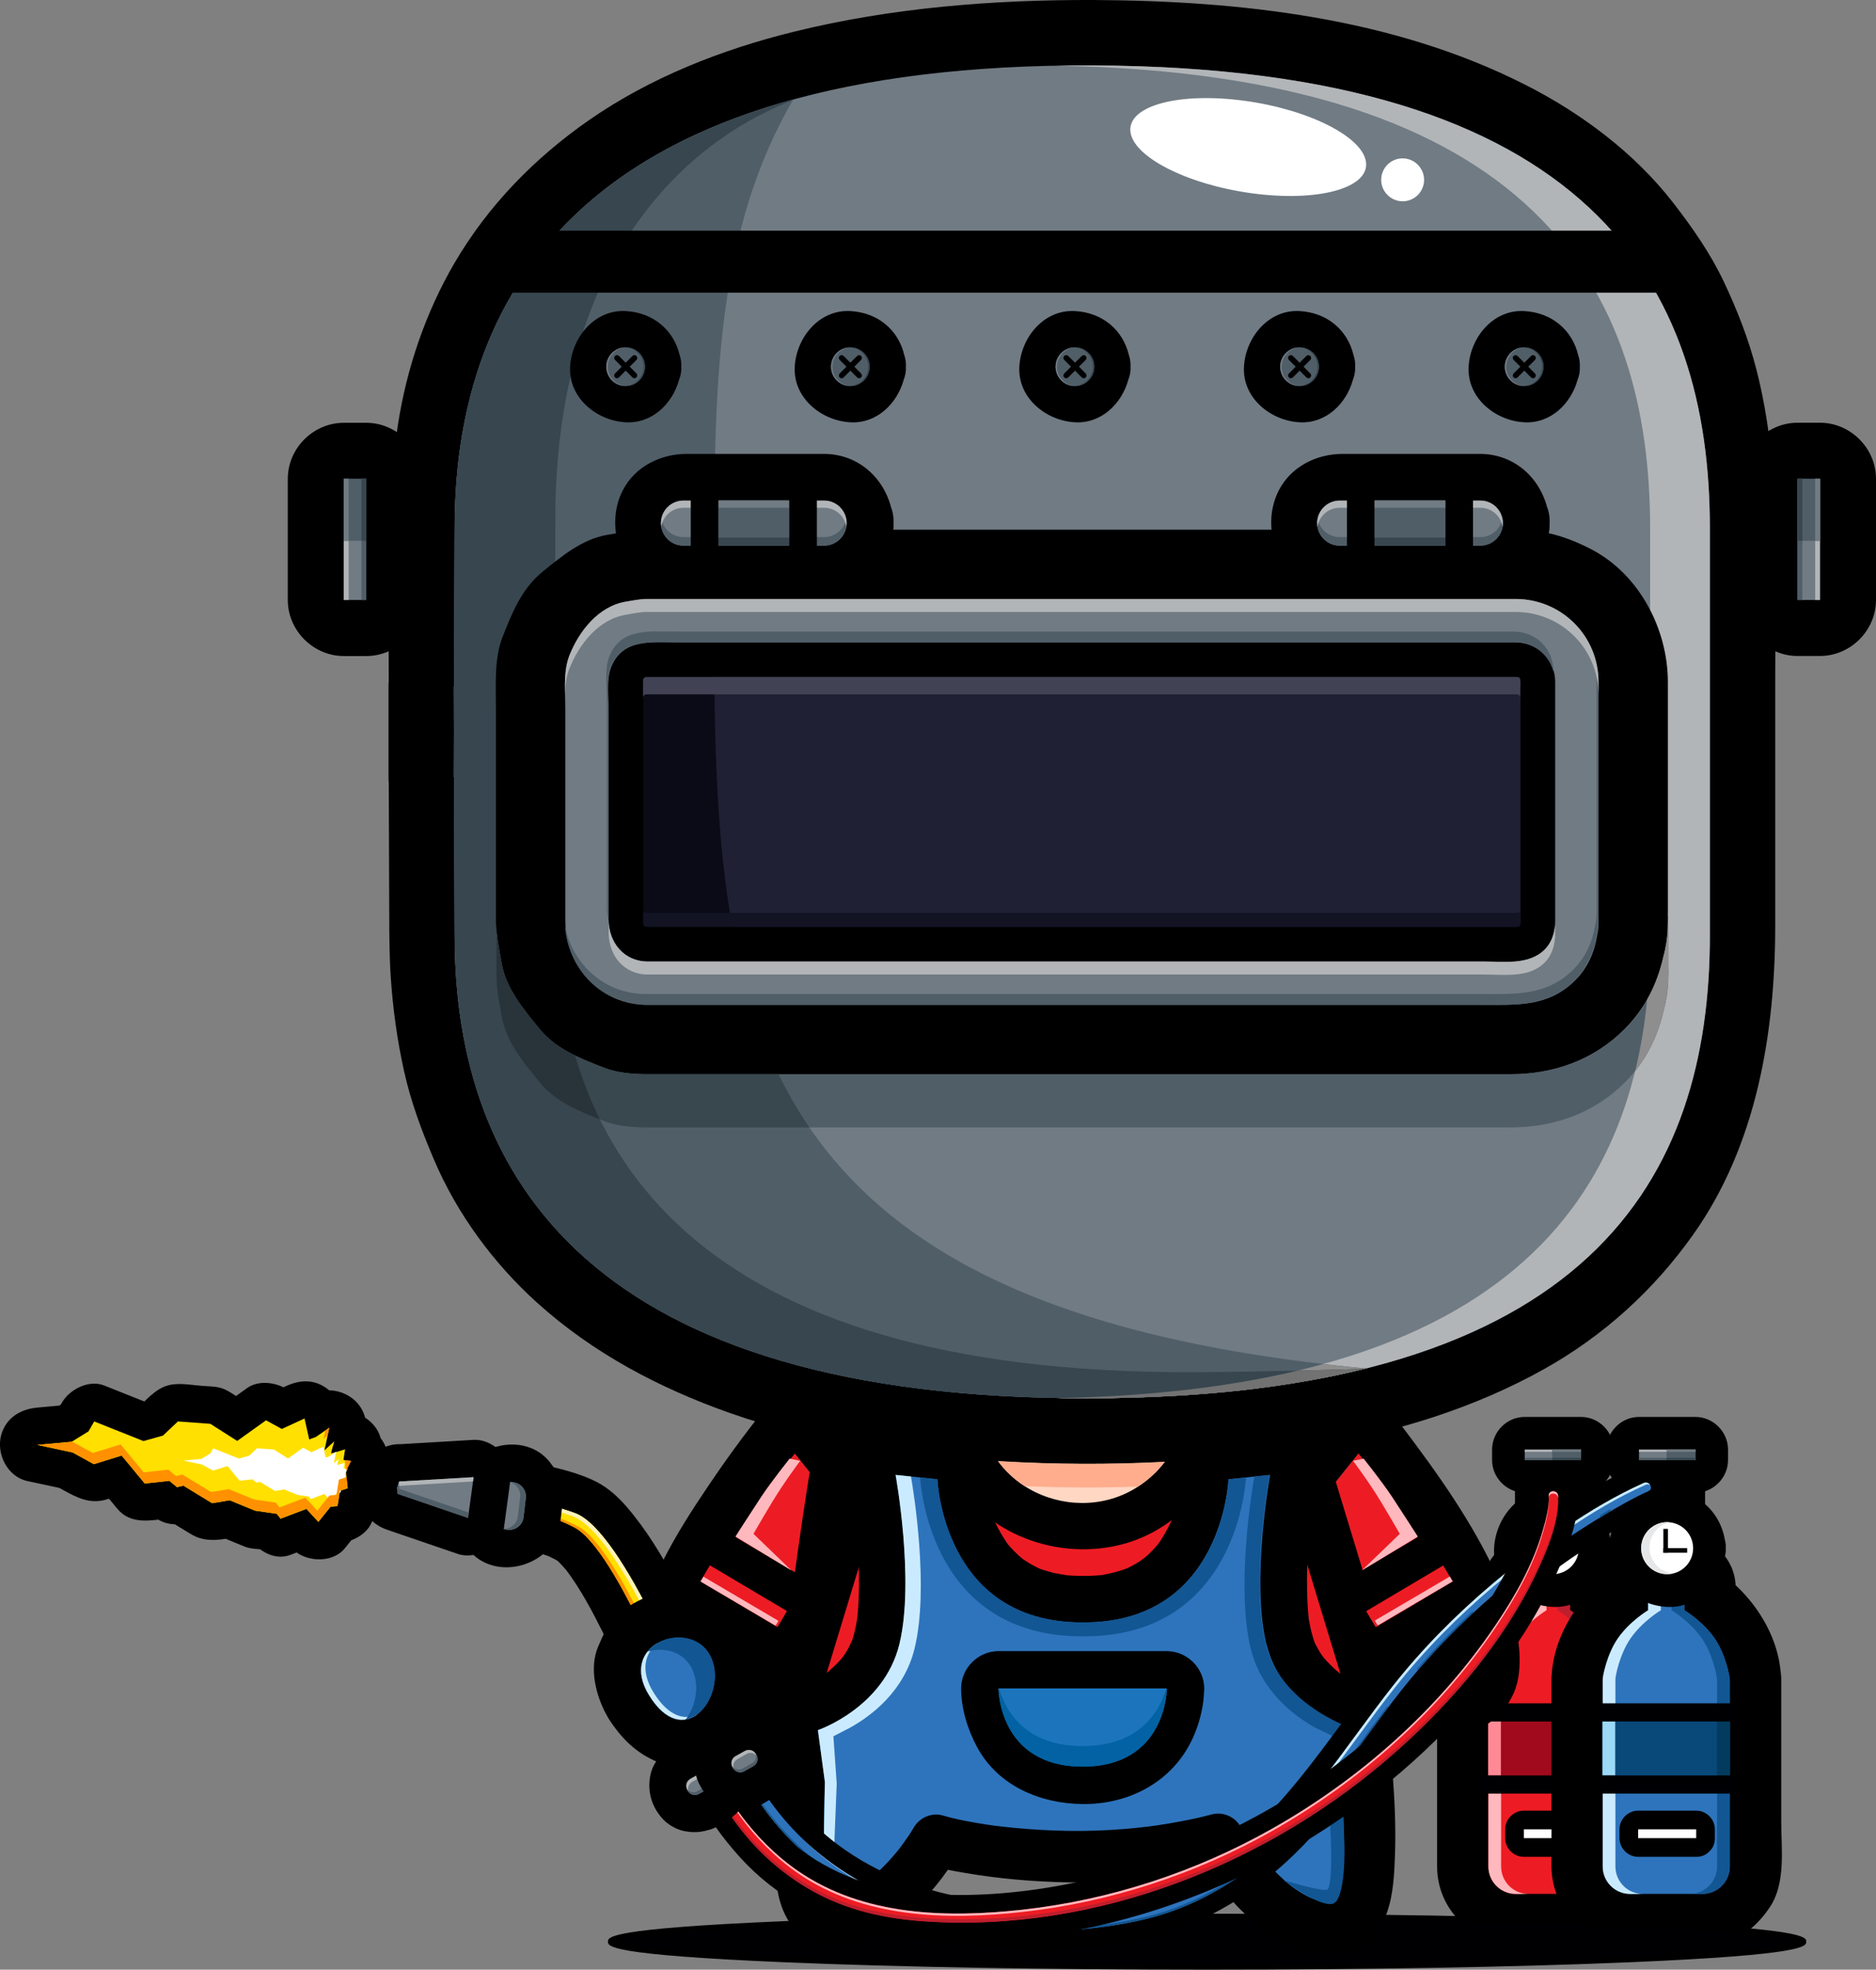 <?xml version="1.0" encoding="UTF-8"?>
<svg id="Layer_1" xmlns="http://www.w3.org/2000/svg" version="1.1" viewBox="0 0 299.34 314.14">
  <rect x="0" y="0" width="299.34" height="314.14" fill="#808080" stroke="none"/>
  <!-- Generator: Adobe Illustrator 29.6.1, SVG Export Plug-In . SVG Version: 2.1.1 Build 9)  -->
  <defs>
    <style>
      .st0 {
        fill: #ffd7c3;
      }

      .st1 {
        fill: #7c0015;
      }

      .st2 {
        fill: #505e68;
      }

      .st3 {
        fill: #000002;
      }

      .st4 {
        fill: #39474f;
      }

      .st5 {
        fill: #727272;
      }

      .st6 {
        fill: #ffad8d;
      }

      .st7 {
        fill: #8e8e8e;
      }

      .st8 {
        fill: #0b0b17;
      }

      .st9 {
        fill: #ff9100;
      }

      .st10 {
        fill: #125693;
      }

      .st11 {
        fill: #ccc;
      }

      .st12 {
        fill: #ed1c24;
      }

      .st13 {
        fill: #28343a;
      }

      .st14 {
        fill: #08497a;
      }

      .st15 {
        fill: #ffe000;
      }

      .st16 {
        fill: #be1e2d;
      }

      .st17 {
        fill: #ffb8bd;
      }

      .st18 {
        fill: #fff;
      }

      .st19 {
        fill: #ff8a95;
      }

      .st20 {
        fill: #1f2034;
      }

      .st21 {
        fill: #121323;
      }

      .st22 {
        fill: #fde5d2;
      }

      .st23 {
        fill: #9cd9f7;
      }

      .st24 {
        fill: #37464f;
      }

      .st25 {
        fill: #0262a3;
      }

      .st26 {
        fill: #fcf2bb;
      }

      .st27 {
        fill: #b2b5b7;
      }

      .st28 {
        fill: #8f9194;
      }

      .st29 {
        fill: #2e74bc;
      }

      .st30 {
        fill: #e6e7e8;
      }

      .st31 {
        fill: #6a6b6d;
      }

      .st32 {
        fill: #a00a1c;
      }

      .st33 {
        fill: #717b84;
      }

      .st34 {
        fill: #a8a8a8;
      }

      .st35 {
        fill: #414354;
      }

      .st36 {
        fill: #caebff;
      }

      .st37 {
        fill: #cdcfd0;
      }

      .st38 {
        fill: #1c75bc;
      }

      .st39 {
        fill: #023b5e;
      }
    </style>
  </defs>
  <g>
    <g>
      <g>
        <g>
          <rect class="st22" x="246.94" y="233.04" width="1.67" height="8.98"/>
          <path d="M246.94,238.25h1.67c-1.74-1.74-3.48-3.48-5.21-5.21v8.98c1.74-1.74,3.48-3.47,5.21-5.21h-1.67c1.74,1.74,3.48,3.48,5.22,5.21v-8.98c0-2.84-2.37-5.21-5.22-5.21s-5.21,2.37-5.21,5.21v8.98c0,2.84,2.37,5.21,5.21,5.21h1.67c2.84,0,5.21-2.37,5.21-5.21v-8.98c0-2.84-2.37-5.21-5.21-5.21h-1.67c-2.84,0-5.21,2.37-5.21,5.21s2.37,5.21,5.21,5.21Z"/>
        </g>
        <rect class="st33" x="246.94" y="233.04" width="1.67" height="8.98"/>
        <rect class="st27" x="248.25" y="233.04" width=".36" height="8.98"/>
        <rect class="st2" x="246.94" y="237.42" width="1.67" height="4.6"/>
        <rect class="st33" x="248.25" y="237.42" width=".36" height="4.6"/>
        <rect class="st2" x="246.94" y="233.04" width=".36" height="8.98"/>
        <rect class="st24" x="246.94" y="237.42" width=".36" height="4.6"/>
      </g>
      <g>
        <g>
          <rect class="st22" x="243.29" y="231.19" width="8.98" height="1.67"/>
          <path d="M248.5,232.86v-1.67c-1.74,1.74-3.48,3.48-5.21,5.21h8.98c-1.74-1.74-3.48-3.47-5.21-5.21v1.67c1.74-1.74,3.48-3.47,5.21-5.21h-8.98c-2.85,0-5.21,2.37-5.21,5.21s2.37,5.21,5.21,5.21h8.98c2.84,0,5.21-2.37,5.21-5.21v-1.67c0-2.84-2.37-5.21-5.21-5.21h-8.98c-2.85,0-5.21,2.37-5.21,5.21v1.67c0,2.84,2.37,5.21,5.21,5.21s5.21-2.37,5.21-5.21Z"/>
        </g>
        <rect class="st33" x="243.29" y="231.19" width="8.98" height="1.67"/>
        <rect class="st27" x="243.29" y="231.19" width="8.98" height=".36"/>
        <rect class="st2" x="247.67" y="231.19" width="4.6" height="1.67"/>
        <rect class="st33" x="247.67" y="231.19" width="4.6" height=".36"/>
        <rect class="st2" x="243.29" y="232.51" width="8.98" height=".36"/>
        <rect class="st24" x="247.67" y="232.51" width="4.6" height=".36"/>
      </g>
    </g>
    <g>
      <g>
        <g>
          <g>
            <path class="st22" d="M257.76,267.85c.02-.4-.63-3.98-2.43-6.58-1.89-2.72-4.82-4.47-4.82-4.47v-3.65h-5.77v3.65s-2.93,1.75-4.82,4.47c-1.8,2.59-2.45,6.18-2.43,6.58h0v29.82c0,2.43,1.96,4.38,4.38,4.38h11.51c2.42,0,4.38-1.96,4.38-4.38v-29.82h0Z"/>
            <path d="M265.95,267.85c-.15-7.42-5.13-14.38-11.31-18.12,1.36,2.36,2.71,4.71,4.06,7.07v-3.65c0-4.47-3.72-8.19-8.19-8.19h-5.77c-4.46,0-8.19,3.72-8.19,8.19v3.65c1.35-2.36,2.7-4.72,4.06-7.07-6.17,3.75-11.15,10.7-11.3,18.12,2.73-2.73,5.46-5.46,8.19-8.19h0c-4.47,0-8.19,3.73-8.19,8.19v29.8c0,7.07,5.74,12.29,12.57,12.59,1.8.08,3.63,0,5.44,0h4.76c1.47,0,2.78-.16,4.28-.36,3.3-.45,6.18-3.21,7.89-5.87,2.46-3.82,1.72-9.2,1.72-13.56v-22.61c0-4.46-3.72-8.19-8.19-8.19h0c-4.47,0-8.19,3.73-8.19,8.19s3.73,8.19,8.19,8.19h0c-2.73-2.73-5.46-5.46-8.19-8.19v29.8c0,.23.43-2.29.14-1,.19-.41.37-.83.56-1.24-.41.72-.18.48.67-.71-.46.6-1.47.96.52-.32-1.24.8,1.98-.63.53-.29,1.91-.43,1.7-.22.94-.22h-9.21c-.75,0-3.5-.19-.46.22-.81-.21-.53-.06.87.47-1.35-.56,1.51,1.4.44.42-1.07-.98,1.11,1.73.42.44.19.41.38.83.56,1.24-.18-.83-.14-.5.14,1.02-.03-.68,0-1.37,0-2.04v-27.78c-2.73,2.73-5.46,5.46-8.19,8.19h0c4.53,0,8.1-3.73,8.19-8.19.01-.66.3-1.67-.23,1.63.06-.36.14-.72.23-1.06.12-.48.27-.95.42-1.41.66-2.04-.64,1.3-.01-.04.19-.41.42-.8.66-1.19.47-.69.31-.51-.47.53.19-.24.39-.47.6-.69.38-.43.8-.81,1.22-1.2.51-.46,2.11-1.62-.28.17.33-.25.68-.49,1.03-.71,2.61-1.62,4.08-4.26,4.08-7.32v-3.41c-2.73,2.73-5.46,5.46-8.19,8.19h5.77c-2.73-2.73-5.46-5.46-8.19-8.19v3.23c0,2.33.72,4.53,2.4,6.21.74.75,1.64,1.24,2.49,1.84,1.05.73-1.78-1.42-.65-.51.42.34.81.71,1.19,1.07.44.41.83.87,1.22,1.32-1.58-1.88-.32-.3-.02.25.14.27.27.54.4.81-.53-1.29-.64-1.54-.34-.76.18.48.33.98.46,1.47.11.38.2.77.28,1.17.24,1.2-.21-2.52-.19-1.41.09,4.46,3.66,8.19,8.19,8.19s8.28-3.72,8.19-8.19Z"/>
          </g>
          <path class="st12" d="M257.76,267.85c.02-.4-.63-3.98-2.43-6.58-1.89-2.72-4.82-4.47-4.82-4.47v-3.65h-5.77v3.65s-2.93,1.75-4.82,4.47c-1.8,2.59-2.45,6.18-2.43,6.58h0v29.82c0,2.43,1.96,4.38,4.38,4.38h11.51c2.42,0,4.38-1.96,4.38-4.38v-29.82h0Z"/>
          <path class="st17" d="M239.52,297.68v-29.82h0c-.02-.4.63-3.98,2.43-6.58,1.89-2.72,4.82-4.47,4.82-4.47v-3.65h-2.03v3.65s-2.93,1.75-4.82,4.47c-1.8,2.59-2.45,6.18-2.43,6.58h0v29.82c0,2.43,1.96,4.38,4.38,4.38h2.03c-2.42,0-4.38-1.96-4.38-4.38Z"/>
          <path class="st16" d="M255.74,297.68v-29.82h-.01c.02-.4-.63-3.98-2.42-6.58-1.89-2.72-4.82-4.47-4.82-4.47v-3.65h2.03v3.65s2.93,1.75,4.82,4.47c1.8,2.59,2.45,6.18,2.43,6.58h0v29.82c0,2.43-1.96,4.38-4.38,4.38h-2.03c2.42,0,4.39-1.96,4.39-4.38Z"/>
          <rect class="st32" x="237.46" y="274.52" width="20.28" height="8.64"/>
          <polygon class="st19" points="237.46 274.52 237.46 280.36 237.46 283.15 239.49 283.15 239.49 280.36 239.49 274.52 237.46 274.52"/>
          <polygon class="st1" points="255.71 274.52 255.71 280.36 255.71 283.15 257.74 283.15 257.74 280.36 257.74 274.52 255.71 274.52"/>
          <rect class="st3" x="236.47" y="283.15" width="22.62" height="2.91"/>
          <rect class="st3" x="236.47" y="271.65" width="22.62" height="2.91"/>
        </g>
        <g>
          <g>
            <rect class="st22" x="243.15" y="291.75" width="9.26" height="1.41"/>
            <path d="M252.41,290.18h-9.26c.99.99,1.99,1.99,2.98,2.98v-1.41c-.99.99-1.99,1.99-2.98,2.98h9.26c-.99-.99-1.99-1.99-2.98-2.98v1.41c0,3.84,5.96,3.84,5.96,0v-1.41c0-1.62-1.36-2.98-2.98-2.98h-9.26c-1.62,0-2.98,1.36-2.98,2.98v1.41c0,1.62,1.35,2.98,2.98,2.98h9.26c3.84,0,3.84-5.96,0-5.96Z"/>
          </g>
          <rect class="st18" x="243.15" y="291.75" width="9.26" height="1.41"/>
        </g>
      </g>
      <g>
        <g>
          <path class="st22" d="M251.92,246.92c0,2.29-1.86,4.14-4.14,4.14s-4.14-1.85-4.14-4.14,1.86-4.15,4.14-4.15,4.14,1.86,4.14,4.15Z"/>
          <path d="M246.71,246.92c.14-.72.15-.8.02-.23.08-.18.16-.36.25-.54-.3.49-.24.45.18-.13-.76.9.89-.5-.14.09.18-.08.36-.16.54-.24-.57.13-.5.12.22-.02.72.14.8.15.22.02.18.08.36.16.53.24-.48-.3-.44-.24.13.17-.91-.76.5.9-.09-.13.08.18.16.36.25.54-.13-.57-.13-.5.02.23-.15.72-.15.8-.02.22-.08.17-.17.35-.25.54.29-.49.24-.45-.18.13.75-.91-.9.5.13-.09-.18.08-.35.16-.53.24.57-.13.5-.12-.22.02-.72-.14-.8-.15-.22-.02-.18-.08-.36-.16-.54-.24.49.29.44.24-.13-.18.91.76-.49-.89.09.14-.08-.19-.16-.36-.25-.54.13.57.12.5-.02-.22.13,2.84,2.27,5.21,5.21,5.21,2.74,0,5.35-2.37,5.21-5.21-.25-5.26-4.1-9.11-9.36-9.36-5.25-.25-9.13,4.47-9.36,9.36-.25,5.25,4.47,9.13,9.36,9.36,5.25.25,9.12-4.47,9.36-9.36.13-2.84-2.48-5.21-5.21-5.21-2.94,0-5.08,2.38-5.21,5.21Z"/>
        </g>
        <path class="st18" d="M251.92,246.92c0,2.29-1.86,4.14-4.14,4.14s-4.14-1.85-4.14-4.14,1.86-4.15,4.14-4.15,4.14,1.86,4.14,4.15Z"/>
        <path class="st30" d="M244.95,246.82c0-1.96,1.38-3.61,3.22-4.04-.13-.01-.26-.02-.4-.02-2.29,0-4.14,1.86-4.14,4.15s1.86,4.14,4.14,4.14c.32,0,.63-.04.93-.1-2.1-.2-3.75-1.97-3.75-4.13Z"/>
      </g>
      <g>
        <rect class="st3" x="247.17" y="243.84" width=".73" height="3.8"/>
        <rect class="st3" x="247.17" y="246.91" width="3.8" height=".73"/>
      </g>
    </g>
  </g>
  <g>
    <g>
      <g>
        <g>
          <rect class="st22" x="265.19" y="233.04" width="1.67" height="8.98"/>
          <path d="M265.19,238.25h1.67c-1.74-1.74-3.48-3.48-5.21-5.21v8.98c1.74-1.74,3.48-3.47,5.21-5.21h-1.67c1.74,1.74,3.48,3.48,5.21,5.21v-8.98c0-2.84-2.37-5.21-5.21-5.21s-5.21,2.37-5.21,5.21v8.98c0,2.84,2.37,5.21,5.21,5.21h1.67c2.84,0,5.21-2.37,5.21-5.21v-8.98c0-2.84-2.37-5.21-5.21-5.21h-1.67c-2.84,0-5.21,2.37-5.21,5.21s2.37,5.21,5.21,5.21Z"/>
        </g>
        <rect class="st33" x="265.19" y="233.04" width="1.67" height="8.98"/>
        <rect class="st27" x="266.49" y="233.04" width=".36" height="8.98"/>
        <rect class="st2" x="265.19" y="237.42" width="1.67" height="4.6"/>
        <rect class="st33" x="266.49" y="237.42" width=".36" height="4.6"/>
        <rect class="st2" x="265.19" y="233.04" width=".36" height="8.98"/>
        <rect class="st24" x="265.19" y="237.42" width=".36" height="4.6"/>
      </g>
      <g>
        <g>
          <rect class="st22" x="261.53" y="231.19" width="8.99" height="1.67"/>
          <path d="M266.74,232.86v-1.67c-1.74,1.74-3.48,3.48-5.21,5.21h8.99c-1.74-1.74-3.48-3.47-5.21-5.21v1.67c1.74-1.74,3.48-3.47,5.21-5.21h-8.99c-2.84,0-5.21,2.37-5.21,5.21s2.37,5.21,5.21,5.21h8.99c2.84,0,5.21-2.37,5.21-5.21v-1.67c0-2.84-2.37-5.21-5.21-5.21h-8.99c-2.84,0-5.21,2.37-5.21,5.21v1.67c0,2.84,2.37,5.21,5.21,5.21s5.21-2.37,5.21-5.21Z"/>
        </g>
        <rect class="st33" x="261.53" y="231.19" width="8.99" height="1.67"/>
        <rect class="st27" x="261.53" y="231.19" width="8.99" height=".36"/>
        <rect class="st2" x="265.92" y="231.19" width="4.6" height="1.67"/>
        <rect class="st33" x="265.92" y="231.19" width="4.6" height=".36"/>
        <rect class="st2" x="261.53" y="232.51" width="8.99" height=".36"/>
        <rect class="st24" x="265.92" y="232.51" width="4.6" height=".36"/>
      </g>
    </g>
    <g>
      <g>
        <g>
          <g>
            <path class="st22" d="M276,267.85c.02-.4-.63-3.98-2.42-6.58-1.89-2.72-4.82-4.47-4.82-4.47v-3.65h-5.76v3.65s-2.93,1.75-4.82,4.47c-1.8,2.59-2.45,6.18-2.43,6.58h0v29.82c0,2.43,1.96,4.38,4.38,4.38h11.51c2.42,0,4.38-1.96,4.38-4.38v-29.82h-.01Z"/>
            <path d="M284.19,267.85c-.14-7.42-5.13-14.38-11.31-18.12,1.35,2.36,2.71,4.71,4.06,7.07v-3.65c0-4.47-3.73-8.19-8.19-8.19h-5.76c-4.47,0-8.19,3.72-8.19,8.19v3.65c1.35-2.36,2.7-4.72,4.06-7.07-6.17,3.74-11.16,10.71-11.3,18.12l8.19-8.19h0c-4.47,0-8.19,3.73-8.19,8.19v29.8c0,7.07,5.74,12.29,12.57,12.59,1.81.08,3.63,0,5.44,0h4.76c1.47,0,2.78-.16,4.28-.36,3.3-.45,6.18-3.21,7.89-5.87,2.46-3.82,1.72-9.2,1.72-13.56v-22.61c0-4.46-3.73-8.19-8.19-8.19h-.01c-4.46,0-8.19,3.73-8.19,8.19s3.72,8.19,8.19,8.19h.01c-2.73-2.73-5.46-5.46-8.19-8.19v29.8c0,.23.43-2.29.13-1,.19-.41.38-.83.56-1.24-.41.72-.18.48.67-.71-.47.6-1.47.96.52-.32-1.24.8,1.98-.63.53-.29,1.9-.43,1.69-.22.94-.22h-9.21c-.75,0-3.5-.19-.46.22-.81-.21-.53-.06.87.47-1.35-.56,1.51,1.4.44.42-1.07-.98,1.1,1.73.42.44.19.41.38.83.56,1.24-.18-.83-.13-.5.14,1.02-.03-.68,0-1.37,0-2.04v-27.78c-2.73,2.73-5.46,5.46-8.19,8.19h0c4.53,0,8.11-3.73,8.19-8.19.01-.66.31-1.67-.23,1.63.06-.36.15-.72.23-1.06.12-.48.27-.95.42-1.41.67-2.04-.64,1.3-.01-.04.19-.41.42-.8.66-1.19.47-.69.31-.51-.47.53.19-.24.4-.47.6-.69.38-.43.8-.81,1.23-1.2.51-.46,2.11-1.62-.29.17.33-.25.68-.49,1.03-.71,2.61-1.62,4.08-4.26,4.08-7.32v-3.41c-2.73,2.73-5.46,5.46-8.19,8.19h5.76l-8.19-8.19v3.23c0,2.33.72,4.53,2.4,6.21.74.75,1.64,1.24,2.49,1.84,1.05.73-1.78-1.42-.65-.51.42.34.81.71,1.2,1.07.44.41.83.87,1.22,1.32-1.58-1.88-.32-.3-.02.25.14.27.27.54.4.81-.53-1.29-.64-1.54-.34-.76.18.48.32.98.47,1.47.1.38.19.77.27,1.17.24,1.2-.21-2.52-.18-1.41.09,4.46,3.66,8.19,8.19,8.19s8.28-3.72,8.19-8.19Z"/>
          </g>
          <path class="st29" d="M276,267.85c.02-.4-.63-3.98-2.42-6.58-1.89-2.72-4.82-4.47-4.82-4.47v-3.65h-5.76v3.65s-2.93,1.75-4.82,4.47c-1.8,2.59-2.45,6.18-2.43,6.58h0v29.82c0,2.43,1.96,4.38,4.38,4.38h11.51c2.42,0,4.38-1.96,4.38-4.38v-29.82h-.01Z"/>
          <path class="st36" d="M257.76,297.68v-29.82h0c-.03-.4.63-3.98,2.43-6.58,1.89-2.72,4.82-4.47,4.82-4.47v-3.65h-2.03v3.65s-2.93,1.75-4.82,4.47c-1.8,2.59-2.45,6.18-2.43,6.58h0v29.82c0,2.43,1.96,4.38,4.38,4.38h2.03c-2.42,0-4.38-1.96-4.38-4.38Z"/>
          <path class="st10" d="M273.98,297.68v-29.82h-.01c.02-.4-.63-3.98-2.43-6.58-1.89-2.72-4.82-4.47-4.82-4.47v-3.65h2.03v3.65s2.93,1.75,4.82,4.47c1.8,2.59,2.45,6.18,2.42,6.58h.01v29.82c0,2.43-1.96,4.38-4.38,4.38h-2.03c2.42,0,4.39-1.96,4.39-4.38Z"/>
          <rect class="st14" x="255.7" y="274.52" width="20.28" height="8.64"/>
          <polygon class="st23" points="255.7 274.52 255.7 280.36 255.7 283.15 257.73 283.15 257.73 280.36 257.73 274.52 255.7 274.52"/>
          <polygon class="st39" points="273.95 274.52 273.95 280.36 273.95 283.15 275.98 283.15 275.98 280.36 275.98 274.52 273.95 274.52"/>
          <rect class="st3" x="254.71" y="283.15" width="22.62" height="2.91"/>
          <rect class="st3" x="254.71" y="271.65" width="22.62" height="2.91"/>
        </g>
        <g>
          <g>
            <rect class="st22" x="261.39" y="291.75" width="9.26" height="1.41"/>
            <path d="M270.65,290.18h-9.26c.99.99,1.99,1.99,2.98,2.98v-1.41c-.99.99-1.99,1.99-2.98,2.98h9.26c-.99-.99-1.99-1.99-2.98-2.98v1.41c0,3.84,5.96,3.84,5.96,0v-1.41c0-1.62-1.36-2.98-2.98-2.98h-9.26c-1.62,0-2.98,1.36-2.98,2.98v1.41c0,1.62,1.36,2.98,2.98,2.98h9.26c3.84,0,3.84-5.96,0-5.96Z"/>
          </g>
          <rect class="st18" x="261.39" y="291.75" width="9.26" height="1.41"/>
        </g>
      </g>
      <g>
        <g>
          <path class="st22" d="M270.16,246.92c0,2.29-1.86,4.14-4.14,4.14s-4.15-1.85-4.15-4.14,1.86-4.15,4.15-4.15,4.14,1.86,4.14,4.15Z"/>
          <path d="M264.95,246.92c.14-.72.15-.8.02-.23.09-.18.17-.36.25-.54-.3.49-.24.45.17-.13-.76.9.9-.5-.13.09.18-.08.36-.16.54-.24-.57.13-.5.12.22-.02.72.14.8.15.22.02.18.08.36.16.54.24-.49-.3-.44-.24.13.17-.91-.76.5.9-.09-.13.08.18.16.36.24.54-.13-.57-.12-.5.02.23-.14.72-.15.8-.02.22-.08.17-.16.35-.24.54.29-.49.24-.45-.18.13.76-.91-.89.5.14-.09-.18.08-.36.16-.54.24.58-.13.5-.12-.22.02-.72-.14-.8-.15-.22-.02-.18-.08-.36-.16-.54-.24.48.29.44.24-.13-.18.91.76-.49-.89.09.14-.08-.19-.16-.36-.25-.54.13.57.13.5-.02-.22.13,2.84,2.27,5.21,5.21,5.21,2.74,0,5.35-2.37,5.21-5.21-.25-5.26-4.09-9.11-9.35-9.36-5.25-.25-9.13,4.47-9.36,9.36-.25,5.25,4.47,9.13,9.36,9.36,5.25.25,9.12-4.47,9.35-9.36.14-2.84-2.47-5.21-5.21-5.21-2.94,0-5.08,2.38-5.21,5.21Z"/>
        </g>
        <path class="st18" d="M270.16,246.92c0,2.29-1.86,4.14-4.14,4.14s-4.15-1.85-4.15-4.14,1.86-4.15,4.15-4.15,4.14,1.86,4.14,4.15Z"/>
        <path class="st30" d="M263.2,246.82c0-1.96,1.37-3.61,3.22-4.04-.13-.01-.26-.02-.39-.02-2.29,0-4.15,1.86-4.15,4.15s1.86,4.14,4.15,4.14c.32,0,.63-.04.93-.1-2.1-.2-3.75-1.97-3.75-4.13Z"/>
      </g>
      <g>
        <rect class="st3" x="265.41" y="243.84" width=".73" height="3.8"/>
        <rect class="st3" x="265.41" y="246.91" width="3.8" height=".73"/>
      </g>
    </g>
  </g>
  <g>
    <g>
      <g>
        <path class="st2" d="M126.79,225.34s-32.08,38.1-18.16,46.32c13.92,8.21,33.4-27.4,33.4-27.4l-15.24-18.92Z"/>
        <path d="M123.9,222.44c-3.87,4.6-7.46,9.47-10.82,14.45-5.27,7.79-10.66,16.51-11.91,26-.51,3.89.48,8.23,3.52,10.92,3.68,3.26,8.86,3.93,13.42,2.29,4.77-1.72,8.76-5.09,12.25-8.68,3.55-3.67,6.67-7.79,9.56-12,2.02-2.94,3.95-5.95,5.67-9.07.96-1.76.55-3.47-.64-4.96-5.08-6.31-10.16-12.62-15.24-18.93-1.4-1.74-4.34-1.45-5.79,0-1.7,1.71-1.4,4.05,0,5.8,5.08,6.3,10.16,12.61,15.24,18.92-.22-1.66-.43-3.31-.64-4.96-.97,1.77-2.03,3.49-3.11,5.2-1.12,1.77-2.28,3.5-3.48,5.21-.66.93-1.33,1.85-2.01,2.75-.18.24-.36.47-.54.7.66-.86.03-.04-.09.11-.43.55-.87,1.09-1.32,1.63-1.59,1.92-3.27,3.76-5.07,5.48-.83.8-1.69,1.55-2.58,2.27-.76.61.72-.54-.05.04-.21.16-.44.32-.66.48-.5.36-1.02.69-1.55,1.01-.43.27-.88.51-1.33.74-.22.11-.44.21-.66.32-.81.38.91-.36.09-.04-.43.17-.88.31-1.33.44-.38.11-2.16.37-.67.19-.43.05-.87.06-1.3.06-.21,0-.43-.02-.64-.04,1.31.12.55.08.23.01-.43-.08-.85-.21-1.26-.36-.79-.28.92.42.15.06-.27-.13-.53-.28-.78-.43-1.07-.65.5.48-.2-.13-.27-.24-.5-.5-.72-.77.94,1.15.17.17-.02-.17-.59-1.07.26.86-.12-.31-.11-.35-.18-.7-.25-1.06-.13-.75.13,1.11.05.34-.02-.19-.03-.38-.04-.58-.02-.4-.01-.8,0-1.2.02-.38.24-2.1.03-.6.28-1.99.89-3.92,1.58-5.79.18-.5.38-.99.58-1.48-.48,1.17.23-.5.35-.77.5-1.12,1.05-2.21,1.61-3.3,2.22-4.27,4.81-8.35,7.54-12.32,1.21-1.77,2.46-3.51,3.75-5.23.53-.72,1.06-1.43,1.6-2.13.13-.16.25-.32.38-.48.47-.62-.63.81-.17.21.25-.33.51-.66.77-.99.8-1.02,1.6-2.03,2.43-3.01,1.44-1.71,1.68-4.12,0-5.8-1.47-1.47-4.36-1.71-5.79,0Z"/>
      </g>
      <g>
        <rect class="st3" x="115.9" y="241.46" width="7.96" height="22.74" transform="translate(-157.53 216.28) rotate(-57.13)"/>
        <path d="M127.36,262.76l-19.6-12.67,4.64-7.19,19.6,12.67-4.64,7.19ZM108.58,249.91l18.6,12.02,4-6.19-18.6-12.02-4,6.19Z"/>
      </g>
      <path class="st12" d="M116.97,246l9.41,6.14,4.15-15.66-3.71-4.65s-4.31,5.36-6.36,8.57c-2.05,3.21-3.49,5.59-3.49,5.59Z"/>
    </g>
    <g>
      <g>
        <polygon class="st12" points="125.1 263.59 107.68 253.25 112.24 245.57 129.66 255.9 125.1 263.59"/>
        <path d="M126.6,261.01c-5.81-3.45-11.61-6.89-17.42-10.33.36,1.36.71,2.72,1.07,4.08,1.52-2.56,3.04-5.12,4.55-7.69-1.36.36-2.71.72-4.07,1.07,5.81,3.44,11.62,6.89,17.42,10.33-.35-1.36-.71-2.71-1.07-4.08-1.52,2.56-3.04,5.13-4.55,7.69-1.97,3.31,3.19,6.3,5.14,3,1.52-2.56,3.04-5.12,4.56-7.68.83-1.4.32-3.25-1.07-4.08-5.81-3.44-11.61-6.89-17.42-10.33-1.4-.83-3.25-.32-4.08,1.07-1.52,2.56-3.04,5.12-4.55,7.68-.83,1.4-.32,3.25,1.07,4.07,5.81,3.45,11.62,6.89,17.42,10.33,3.31,1.96,6.31-3.19,3.01-5.14Z"/>
      </g>
      <rect class="st17" x="117.54" y="248.4" width=".9" height="13.88" transform="translate(-161.91 227.53) rotate(-59.52)"/>
    </g>
    <path class="st17" d="M125.99,232.64s-2.85,3.55-4.52,6.06c-1.66,2.51-4.12,6.36-4.12,6.36l8.94,5.41-6.06-5.84s.99-1.76,2.93-4.99c1.94-3.23,4.52-6.66,4.52-6.66l-1.69-.35Z"/>
    <g>
      <g>
        <path class="st3" d="M287.76,309.67c0,2.22-42.6,4.02-95.15,4.02s-95.15-1.8-95.15-4.02,42.6-4.01,95.15-4.01,95.15,1.8,95.15,4.01Z"/>
        <path d="M192.61,314.14c-25.43,0-49.33-.42-67.3-1.18-28.3-1.19-28.3-2.55-28.3-3.29s0-2.09,28.3-3.28c17.99-.76,41.89-1.18,67.3-1.18s49.31.42,67.3,1.18c28.3,1.2,28.3,2.55,28.3,3.28s0,2.1-28.3,3.29c-17.97.76-41.87,1.18-67.3,1.18ZM98.07,309.67c3.55,1.75,41.42,3.57,94.54,3.57s90.99-1.82,94.54-3.57c-3.56-1.75-41.43-3.56-94.54-3.56s-90.98,1.82-94.54,3.56Z"/>
      </g>
      <g>
        <path class="st29" d="M135.26,223.41s-14.24,78.77-4.56,82.15c9.68,3.38,18.65-12.04,18.65-12.04,0,0,7.72,2.36,21.01,2.6,13.3.23,24-2.75,24-2.75,0,0,9.92,17.15,20.62,13.61,10.7-3.54-6.3-83.76-6.3-83.76l-73.43.19Z"/>
        <path d="M131.32,222.33c-2.4,13.26-4.36,26.61-5.95,40-1.11,9.29-2.07,18.66-2.12,28.03-.03,3.66.14,7.33.77,10.95.51,2.91,1.6,5.65,4.02,7.45,2.2,1.65,5.56,1.49,8.11,1.11,3.3-.5,6.27-2.56,8.77-4.64,3.15-2.62,5.92-6.09,7.99-9.64-1.54.63-3.08,1.25-4.62,1.88,1.85.57,3.78.91,5.67,1.23,5.43.94,10.93,1.4,16.42,1.51,8.31.17,17.06-.66,25.1-2.9-1.54-.63-3.09-1.25-4.63-1.88,1.78,3.07,4.06,5.94,6.49,8.51,4,4.21,9.68,8.16,15.78,7.55,2.17-.22,4.34-.74,5.89-2.37,1.1-1.14,1.73-2.51,2.26-3.98,1.06-2.93,1.21-6.26,1.32-9.35.29-8.84-.77-17.76-1.89-26.52-1.26-9.77-2.83-19.51-4.58-29.21-1.09-5.99-2.22-11.98-3.48-17.94-.38-1.77-2.21-3.01-3.95-3.01-13.72.04-27.44.07-41.17.11-10.75.02-21.51.06-32.26.09-5.28.01-5.28,8.2,0,8.19,13.72-.04,27.44-.07,41.17-.12,10.75-.02,21.51-.05,32.26-.08-1.32-1-2.63-2-3.95-3.01,2.71,12.79,4.99,25.68,6.88,38.62.18,1.19.34,2.38.51,3.57.04.31.29,2.21.13,1,.1.69.18,1.38.27,2.08.31,2.44.6,4.87.86,7.31.47,4.46.84,8.94.98,13.42.06,1.9.07,3.8,0,5.69-.02.8-.08,1.61-.13,2.4-.03.37-.07.74-.11,1.11-.02.18-.04.35-.06.53-.09.71.17-1.22.03-.24-.18,1.19-.44,2.38-.87,3.51-.11.28.54-1.15.08-.24-.1.19-.21.38-.32.55-.41.63.82-.95.23-.29-.61.66.21-.12.3-.19-.34.24-1.09.46.46-.15-.23.09-.47.15-.71.21-.21.05-.42.1-.63.14.57-.06.62-.07.15-.02-.61.06-1.23.04-1.84-.02,1.11.1.1,0-.12-.06-.4-.09-.8-.21-1.19-.34-.18-.06-1.15-.46-.18-.04-.29-.13-.57-.27-.85-.41-.67-.34-1.3-.73-1.93-1.16-.27-.18-.53-.37-.79-.56.8.59-.07-.07-.19-.17-.59-.48-1.14-.99-1.69-1.52-.96-.93-1.86-1.93-2.72-2.95-.2-.24-1.34-1.68-.58-.7-.35-.46-.69-.92-1.02-1.39-.63-.88-1.24-1.78-1.78-2.71-.92-1.59-2.86-2.37-4.62-1.88-2.24.62-4.54,1.04-6.83,1.44-2.55.43-4.07.61-6.85.85-3.07.27-6.15.36-9.24.32-2.93-.05-5.86-.22-8.78-.5-.59-.06-1.17-.12-1.75-.19-.15-.02-1.78-.22-.92-.1-1.04-.14-2.08-.31-3.11-.48-1.8-.31-3.61-.66-5.36-1.18-1.75-.53-3.72.33-4.62,1.88-.55.95-1.18,1.84-1.82,2.73-.14.2-.29.39-.44.59-.55.73.59-.74,0,0-.36.46-.72.9-1.1,1.33-.89,1.03-1.84,2-2.85,2.9-.24.22-.49.43-.74.63-.84.71.68-.49-.2.16-.52.38-1.06.73-1.62,1.06-.27.16-.55.31-.84.45-.17.09-1.14.48-.17.09-.67.27-1.37.44-2.08.58,1.09-.2.11-.03-.13-.02-.31,0-.62,0-.93-.02-1.06-.06.89.18-.16-.04-.32-.07-.63-.17-.94-.28-.27-.09,1.21.63.5.17.06.04.94.85.33.2-.48-.52.74,1.06.25.31-.11-.17-.21-.36-.31-.54-.45-.87.4,1.02.09.24-.1-.28-.2-.57-.28-.85-.17-.57-.29-1.13-.4-1.7-.06-.32-.12-.64-.16-.96-.05-.32-.14-1.03.05.41-.03-.24-.06-.47-.08-.71-.42-3.65-.38-7.37-.27-11.03.28-9.6,1.34-19.17,2.53-28.69.15-1.18.3-2.36.46-3.53.04-.29.08-.58.12-.87.14-1.02-.13.94.01-.07.09-.66.18-1.33.27-2,.32-2.29.65-4.57.99-6.85.57-3.87,1.17-7.74,1.81-11.61.49-3.01.99-6.02,1.54-9.02.4-2.2-.57-4.41-2.86-5.04-2-.55-4.64.66-5.03,2.86Z"/>
      </g>
    </g>
    <g>
      <g>
        <path class="st2" d="M216.78,225.34s32.08,38.1,18.16,46.32c-13.92,8.21-33.4-27.4-33.4-27.4l15.24-18.92Z"/>
        <path d="M213.88,228.24c1.1,1.3,2.16,2.65,3.2,3.99.46.6-.64-.83-.17-.21.13.16.25.32.37.48.26.34.52.69.78,1.03.61.82,1.22,1.64,1.82,2.47,1.32,1.8,2.6,3.63,3.84,5.48,2.69,4.01,5.21,8.15,7.33,12.49.25.5.48,1.01.72,1.52.13.28.84,1.94.35.77.43,1.04.82,2.1,1.17,3.16.3.91.55,1.85.76,2.79.1.43.17.88.24,1.32-.23-1.49,0,.22.02.6.02.4.02.8,0,1.2,0,.2-.02.39-.04.58-.06.77.17-1.09.05-.34-.06.36-.15.71-.25,1.06-.35,1.18.44-.77-.12.31-.18.33-.94,1.37-.02.17-.22.28-.46.53-.72.77-.69.63.86-.54-.2.13-.18.12-.38.22-.57.33-.98.53.59-.2-.06.05-.41.16-.84.27-1.26.36-.3.07-1.1.14.23-.01-.21.02-.43.03-.64.04-.44.02-.87-.01-1.3-.06,1.48.14-.27-.09-.67-.19-.45-.12-.89-.27-1.33-.44-.82-.31.9.4.09.04-.23-.1-.44-.21-.66-.32-1.01-.5-1.96-1.11-2.87-1.75-.23-.16-.44-.32-.66-.48-.77-.58.72.57-.05-.04-.44-.35-.87-.72-1.3-1.09-.96-.84-1.86-1.72-2.75-2.63-1.75-1.79-3.37-3.7-4.92-5.66-.12-.15-.75-.96-.09-.11-.18-.24-.35-.47-.53-.7-.35-.46-.69-.92-1.04-1.39-.7-.96-1.39-1.93-2.06-2.92-1.1-1.6-2.15-3.23-3.17-4.88-.81-1.3-1.6-2.62-2.34-3.96-.21,1.65-.43,3.3-.64,4.96,5.08-6.31,10.16-12.62,15.24-18.92,1.4-1.74,1.71-4.09,0-5.8-1.45-1.45-4.39-1.74-5.79,0-5.08,6.31-10.16,12.62-15.24,18.93-1.19,1.49-1.6,3.2-.64,4.96,3.25,5.93,7.18,11.56,11.45,16.79,5.63,6.91,14.6,16.08,24.5,13.38,4.2-1.15,7.61-4.6,8.32-8.94.7-4.35-.35-8.69-1.93-12.74-3.47-8.87-8.86-16.91-14.51-24.52-1.98-2.67-4.01-5.32-6.15-7.87-1.44-1.71-4.32-1.47-5.79,0-1.68,1.68-1.43,4.09,0,5.8Z"/>
      </g>
      <g>
        <rect class="st3" x="212.33" y="248.85" width="22.74" height="7.97" transform="translate(-101.41 161.91) rotate(-32.87)"/>
        <path d="M216.22,262.76l-4.65-7.19,19.6-12.67,4.65,7.19-19.6,12.67ZM212.4,255.74l4,6.19,18.6-12.02-4-6.19-18.6,12.02Z"/>
      </g>
      <path class="st12" d="M226.6,246l-9.4,6.14-4.15-15.66,3.71-4.65s4.32,5.36,6.36,8.57c2.05,3.21,3.48,5.59,3.48,5.59Z"/>
    </g>
    <g>
      <g>
        <polygon class="st22" points="203.43 232.57 173 232.57 172.75 232.57 142.32 232.57 129.14 275.93 172.75 275.93 173 275.93 216.62 275.93 203.43 232.57"/>
        <path d="M203.43,224.38h-61.11c-3.72,0-6.83,2.52-7.9,6.01-4.2,13.81-8.4,27.63-12.6,41.45-.19.64-.39,1.28-.58,1.91-1.56,5.12,2.68,10.37,7.9,10.37h87.48c5.22,0,9.46-5.25,7.9-10.37-4.2-13.82-8.4-27.63-12.6-41.45-.19-.64-.39-1.28-.58-1.91-1.3-4.27-5.69-6.93-10.08-5.72-4.21,1.15-7.02,5.81-5.72,10.07,4.2,13.81,8.41,27.63,12.6,41.46.2.63.39,1.27.58,1.9,2.63-3.46,5.26-6.92,7.9-10.37h-87.48c2.63,3.45,5.27,6.91,7.9,10.37,4.2-13.81,8.4-27.63,12.6-41.45.19-.63.39-1.27.58-1.91-2.63,2-5.27,4.01-7.9,6.02h61.11c4.47,0,8.19-3.73,8.19-8.19s-3.72-8.19-8.19-8.19Z"/>
      </g>
      <polygon class="st12" points="203.43 232.57 173 232.57 172.75 232.57 142.32 232.57 129.14 275.93 172.75 275.93 173 275.93 216.62 275.93 203.43 232.57"/>
    </g>
    <g>
      <path class="st0" d="M193.05,222.99c0,11.29-9.16,20.45-20.44,20.45s-20.44-9.15-20.44-20.45,9.15-20.44,20.44-20.44,20.44,9.15,20.44,20.44Z"/>
      <path d="M189.33,222.99c-.06,5.97-3.15,11.37-8.28,14.44-5.17,3.1-11.7,2.97-16.88,0-5.16-2.96-8.22-8.55-8.28-14.44-.06-5.94,3.23-11.42,8.28-14.44,5.17-3.09,11.7-2.97,16.88,0,5.16,2.96,8.23,8.55,8.28,14.44.05,4.8,7.49,4.8,7.45,0-.07-7.22-3.28-14.24-8.97-18.76-5.97-4.75-13.62-6.43-21.05-4.7-6.88,1.61-12.91,6.64-15.93,12.99-3.29,6.91-3.06,14.82.34,21.64,4.96,9.95,16.66,14.76,27.28,12.29,10.72-2.5,18.21-12.62,18.32-23.46.05-4.8-7.4-4.8-7.45,0Z"/>
    </g>
    <g>
      <g>
        <path class="st22" d="M202.07,262.24c-2.49-10.13.59-27.01.59-27.01l-6.65.69s-.83,22.83-23.05,22.83c-.05,0-.1,0-.16,0h-.02c-.06,0-.11,0-.16,0-22.23,0-23.05-22.83-23.05-22.83l-6.65-.69s3.08,16.88.6,27.01c-2.49,10.13-12.99,13.69-12.99,13.69h84.55s-10.5-3.56-12.99-13.69Z"/>
        <path d="M209.25,260.26c-.14-.6-.27-1.21-.37-1.81-.36-2,.17,1.74-.06-.33-.16-1.48-.23-2.98-.26-4.47-.06-2.84.08-5.69.31-8.52.1-1.19.22-2.38.35-3.57.06-.53.12-1.05.19-1.57.08-.61.25-1.89-.12.85.03-.26.07-.51.11-.76.13-.96.28-1.91.45-2.86.37-2.04.33-3.9-.75-5.74-1.22-2.08-3.89-3.95-6.43-3.68-2.22.23-4.43.46-6.65.69-4.16.43-7.28,3.07-7.45,7.45-.02.5-.08.99-.14,1.48.33-2.72.21-1.44,0-.24-.14.74-.31,1.47-.49,2.21-.21.79-.45,1.56-.71,2.33-.14.41-.3.82-.46,1.23-.41,1.03.85-1.97.4-.94-.12.29-.25.57-.39.85-.42.87-.89,1.72-1.41,2.54-.27.43-.56.84-.86,1.25-.69.95,1.28-1.61.54-.69-.22.27-.45.54-.68.8-.72.81-1.52,1.55-2.36,2.22,2.2-1.78.48-.39-.11,0-.58.38-1.18.71-1.8,1.02-.28.14-.55.27-.83.39,2.29-1.04,1.15-.48.61-.27-.61.23-1.24.42-1.88.6-.67.19-1.35.33-2.03.45-.55.1-1.96.27.54-.04-.51.06-1.02.1-1.52.14-1.18.09-2.39.08-3.57.04-.77-.03-1.55-.1-2.31-.18,2.8.32-.14-.08-.84-.24-.65-.15-1.29-.35-1.93-.55-.31-.11-.6-.21-.91-.33-1.22-.47,1.82.8.63.26-1.16-.53-2.26-1.19-3.29-1.93-1-.72,1.57,1.25.62.48-.28-.24-.55-.47-.83-.72-.47-.42-.89-.87-1.32-1.33-.17-.2-.34-.39-.51-.59-1.04-1.24,1.05,1.41.37.49-.35-.47-.68-.96-.99-1.46-.6-.95-1.11-1.95-1.58-2.97-.25-.55-.66-1.6.39.94-.11-.28-.22-.55-.33-.84-.2-.53-.38-1.06-.55-1.61-.48-1.53-.83-3.09-1.06-4.67-.18-1.2.32,2.55.15,1.06-.02-.2-.05-.4-.06-.6-.02-.19-.03-.38-.04-.56-.17-4.38-3.29-7.01-7.45-7.45-2.22-.23-4.44-.46-6.65-.69-1.86-.2-3.99.91-5.26,2.18-2,2-2.4,4.56-1.92,7.24.13.72.24,1.44.35,2.16.05.31.09.62.14.94.24,1.68-.27-2.13-.04-.33.14,1.1.26,2.19.37,3.3.52,5.17.75,10.44.12,15.62.31-2.58.07-.65-.03-.08-.11.62-.25,1.24-.41,1.84-.17.66-.4,1.3-.65,1.93.91-2.34.04-.22-.26.31-.3.54-.64,1.06-1,1.56-.45.61-.28.39.52-.65-.22.27-.45.53-.68.8-.72.82-1.54,1.57-2.38,2.27-.95.79,1.71-1.27.31-.25-.38.27-.76.53-1.16.78-.66.42-1.35.81-2.05,1.17-1.09.55-2.15.94.19-.02-.17.07-.35.14-.53.2-3.16,1.09-5.47,3.71-5.47,7.18,0,4.06,3.39,7.45,7.44,7.45h84.55c3.31,0,6.3-2.28,7.18-5.47,1.13-4.1-1.37-7.85-5.2-9.16-.12-.04-.23-.08-.35-.13-.6-.24-1.5-.64,1.25.53-.25-.1-.48-.21-.73-.33-1.31-.62-2.55-1.37-3.72-2.2-1.41-1,1.27,1.02.31.25-.33-.27-.65-.55-.96-.84-.76-.69-1.45-1.44-2.1-2.23,1.58,1.93.43.53.1.05-.35-.52-.65-1.07-.94-1.62-.92-1.75.44,1.22-.04-.01-.25-.64-.44-1.3-.61-1.96-1.01-3.93-5.3-6.26-9.16-5.2-3.96,1.09-6.22,5.24-5.2,9.16,2.29,8.87,9.62,15.95,18.19,18.89.66-4.88,1.32-9.75,1.98-14.63h-84.55c.66,4.88,1.32,9.75,1.98,14.63,9.19-3.16,16.82-11.01,18.56-20.71,1.72-9.54.76-19.66-.97-29.15-2.39,3.14-4.79,6.29-7.18,9.42,2.22.24,4.43.47,6.65.7-2.48-2.48-4.96-4.96-7.45-7.45.28,7.31,3.1,14.42,7.58,20.14,3.66,4.67,9.18,7.9,14.93,9.23,6.41,1.49,13.96,1.35,20.08-1.2,4-1.67,7.65-3.91,10.52-7.23,2.68-3.1,4.47-6.4,5.98-10.19,1.33-3.35,2.12-7.16,2.25-10.75-2.48,2.48-4.96,4.96-7.44,7.45,2.22-.23,4.44-.46,6.65-.7-2.4-3.13-4.79-6.28-7.18-9.42-1.81,9.98-2.96,21-.59,30.97.94,3.95,5.35,6.25,9.16,5.2,4.02-1.1,6.14-5.21,5.2-9.16Z"/>
      </g>
      <path class="st29" d="M202.07,262.24c-2.49-10.13.59-27.01.59-27.01l-6.65.69s-.83,22.83-23.05,22.83c-.05,0-.1,0-.16,0h-.02c-.06,0-.11,0-.16,0-22.23,0-23.05-22.83-23.05-22.83l-6.65-.69s3.08,16.88.6,27.01c-2.49,10.13-12.99,13.69-12.99,13.69h84.55s-10.5-3.56-12.99-13.69Z"/>
      <path class="st10" d="M172.62,260.97h.39c23.54,0,25.64-22.84,25.81-25.33l-2.77.29s-.83,22.83-23.06,22.83c-.05,0-.1,0-.16,0h-.03c-.05,0-.1,0-.16,0-22.23,0-23.05-22.83-23.05-22.83l-2.77-.29c.16,2.49,2.27,25.33,25.8,25.33Z"/>
    </g>
    <path class="st29" d="M131.61,284.18l-1.11-8.25s26.12-2.27,43.29-2.27,42.78,2.27,42.78,2.27l-2.51,8.5s-10.99,3.96-41.47,3.96-40.99-4.22-40.99-4.22Z"/>
    <g>
      <g>
        <polygon class="st12" points="218.48 263.59 235.9 253.25 231.34 245.57 213.92 255.9 218.48 263.59"/>
        <path d="M219.98,266.16c5.81-3.45,11.62-6.89,17.42-10.33,1.39-.82,1.9-2.67,1.07-4.07-1.52-2.56-3.04-5.13-4.55-7.68-.83-1.39-2.67-1.9-4.08-1.07-5.81,3.45-11.62,6.89-17.43,10.33-1.39.83-1.9,2.67-1.07,4.08,1.52,2.56,3.04,5.13,4.56,7.68,1.96,3.3,7.11.31,5.14-3-1.52-2.56-3.04-5.12-4.56-7.69-.36,1.36-.71,2.72-1.07,4.08,5.8-3.44,11.62-6.89,17.42-10.33-1.36-.36-2.72-.71-4.08-1.07,1.52,2.57,3.04,5.13,4.56,7.69.36-1.36.71-2.72,1.07-4.08-5.81,3.44-11.62,6.89-17.42,10.33-3.3,1.96-.31,7.11,3.01,5.14Z"/>
      </g>
      <polygon class="st17" points="219.83 259.24 231.79 252.2 231.34 251.43 219.37 258.46 219.83 259.24"/>
    </g>
    <path class="st17" d="M217.59,232.64s2.85,3.55,4.52,6.06c1.66,2.51,4.12,6.36,4.12,6.36l-8.94,5.41,6.06-5.84s-.99-1.76-2.93-4.99c-1.94-3.23-4.52-6.66-4.52-6.66l1.69-.35Z"/>
    <g>
      <g>
        <path class="st22" d="M186.18,269.28h-26.86s0,12.47,13.43,12.47,13.43-12.47,13.43-12.47Z"/>
        <path d="M186.18,263.33h-26.86c-3.24,0-5.97,2.71-5.96,5.96.01,3.22,1.03,6.53,2.55,9.35,3.33,6.18,10.07,9.01,16.84,9.08,6.77.07,13.24-2.96,16.72-8.88,1.63-2.78,2.65-6.3,2.66-9.54.02-3.25-2.72-5.96-5.96-5.96s-5.94,2.71-5.96,5.96c0,.13,0,.27-.02.4,0,.16-.02.31-.04.46-.12,1.22.27-1.8.09-.69-.1.62-.25,1.23-.42,1.84-.09.32-.2.63-.32.95-.44,1.21.74-1.55,0-.03-.17.35-.36.67-.57,1-.12.2-.26.4-.4.59-.59.84.99-1.22.33-.43-.27.33-.58.63-.89.93-.2.18-.4.35-.61.52,1.47-1.21.68-.54.31-.28-.41.27-.84.5-1.28.71-1.05.52,1.4-.54.27-.12-.31.12-.63.21-.95.3-.57.17-1.15.28-1.74.38,1.94-.32-.71-.02-1.22-.01-.69,0-1.37-.05-2.06-.11,1.9.18-.13-.06-.59-.16-.54-.13-1.06-.3-1.58-.5,1.89.71,0-.05-.47-.33-.16-.1-.32-.2-.47-.31-.92-.61,1.17.95.33.27-.4-.34-.77-.71-1.12-1.09-.98-1.07.84,1.21.02.04-.27-.39-.5-.79-.72-1.2-.25-.47-.83-1.89.05.22-.16-.38-.29-.77-.41-1.15-.19-.61-.34-1.24-.45-1.87-.23-1.29.17,1.43.09.77-.03-.21-.04-.41-.06-.62-.01-.15-.02-.32-.02-.48-1.99,1.99-3.97,3.97-5.96,5.96h26.86c3.25,0,5.96-2.71,5.96-5.96s-2.71-5.96-5.96-5.96Z"/>
      </g>
      <path class="st38" d="M186.18,269.28h-26.86s0,12.47,13.43,12.47,13.43-12.47,13.43-12.47Z"/>
      <path class="st25" d="M172.75,278.47c-8.98,0-12.2-5.35-13.36-9.19h-.07s0,12.47,13.43,12.47,13.43-12.47,13.43-12.47h-.07c-1.16,3.84-4.38,9.19-13.36,9.19Z"/>
    </g>
    <path class="st36" d="M145.34,235.48l-2.44-.25s3.08,16.88.6,27.01c-2.49,10.13-12.99,13.69-12.99,13.69l1.11,8.25-.16,8.94s-.55,8.93,1.84,9.16c2.38.22,7.05-3.94,7.05-3.94,0,0-5.15,1.8-6.19,1.58-1.04-.22-1-6.79-1-6.79l.35-8.64-.53-7.58,2.68-1.38c3.38-1.89,8.6-5.79,10.27-12.61,2.37-9.65-.19-25.26-.57-27.42Z"/>
    <path class="st10" d="M200.13,235.48l2.44-.25s-3.09,16.88-.59,27.01c2.49,10.13,14.67,13.75,14.67,13.75l-2.53,8.69.4,9.39s.32,9.38-2.06,9.6c-2.39.23-7.6-3.78-7.6-3.78,0,0,5.79,1.73,6.83,1.51,1.04-.22.65-8.28.65-8.28l-.35-8.64,1.95-6.97-4.1-1.98c-3.38-1.89-8.6-5.79-10.27-12.61-2.37-9.65.19-25.26.57-27.42Z"/>
  </g>
  <g>
    <g>
      <g>
        <g>
          <rect x="63.77" y="82.8" width="19.31" height="6.46"/>
          <path d="M75.64,82.8v6.46c2.48-2.48,4.96-4.96,7.44-7.45h-19.31c2.48,2.48,4.96,4.96,7.45,7.45v-6.46c-2.48,2.48-4.96,4.96-7.45,7.45h19.31c4.06,0,7.45-3.39,7.45-7.45s-3.39-7.45-7.45-7.45h-19.31c-4.06,0-7.45,3.39-7.45,7.45v6.46c0,4.06,3.39,7.45,7.45,7.45h19.31c4.06,0,7.45-3.39,7.45-7.45v-6.46c0-4.06-3.39-7.45-7.45-7.45s-7.44,3.39-7.44,7.45Z"/>
        </g>
        <rect class="st37" x="63.77" y="82.8" width="19.31" height="6.46"/>
        <rect class="st18" x="63.77" y="87.86" width="19.31" height="1.39"/>
        <rect class="st28" x="63.77" y="82.8" width="9.88" height="6.46"/>
        <rect class="st11" x="63.77" y="87.86" width="9.88" height="1.39"/>
        <rect class="st34" x="63.77" y="82.8" width="19.31" height="1.39"/>
        <rect class="st31" x="63.77" y="82.8" width="9.88" height="1.39"/>
      </g>
      <g>
        <g>
          <rect x="54.86" y="76.37" width="3.58" height="19.32"/>
          <path d="M58.44,86.75h-3.58c2.98,2.98,5.96,5.96,8.94,8.94v-19.32c-2.98,2.98-5.96,5.96-8.94,8.94h3.58c-2.98-2.98-5.96-5.96-8.94-8.94v19.32c0,4.87,4.06,8.94,8.94,8.94s8.94-4.06,8.94-8.94v-19.32c0-4.87-4.07-8.94-8.94-8.94h-3.58c-4.87,0-8.94,4.06-8.94,8.94v19.32c0,4.87,4.07,8.94,8.94,8.94h3.58c4.87,0,8.94-4.06,8.94-8.94s-4.07-8.94-8.94-8.94Z"/>
        </g>
        <rect class="st33" x="54.86" y="76.37" width="3.58" height="19.32"/>
        <rect class="st27" x="54.86" y="76.37" width=".77" height="19.32"/>
        <rect class="st2" x="54.86" y="76.37" width="3.58" height="9.88"/>
        <rect class="st33" x="54.86" y="76.37" width=".77" height="9.88"/>
        <rect class="st2" x="57.67" y="76.37" width=".77" height="19.32"/>
        <rect class="st24" x="57.67" y="76.37" width=".77" height="9.88"/>
      </g>
    </g>
    <g>
      <g>
        <g>
          <rect x="262.18" y="82.8" width="19.32" height="6.46"/>
          <path d="M254.73,82.8v6.46c0,4.06,3.39,7.45,7.44,7.45h19.32c4.06,0,7.45-3.39,7.45-7.45v-6.46c0-4.06-3.39-7.45-7.45-7.45h-19.32c-4.06,0-7.44,3.39-7.44,7.45s3.39,7.45,7.44,7.45h19.32c-2.48-2.48-4.96-4.96-7.45-7.45v6.46c2.48-2.48,4.96-4.96,7.45-7.45h-19.32c2.49,2.48,4.96,4.96,7.45,7.45v-6.46c0-4.06-3.39-7.45-7.45-7.45s-7.44,3.39-7.44,7.45Z"/>
        </g>
        <rect class="st37" x="262.18" y="82.8" width="19.32" height="6.46"/>
        <rect class="st18" x="262.18" y="87.86" width="19.32" height="1.39"/>
        <rect class="st28" x="271.61" y="82.8" width="9.88" height="6.46"/>
        <rect class="st11" x="271.61" y="87.86" width="9.88" height="1.39"/>
        <rect class="st34" x="262.18" y="82.8" width="19.32" height="1.39"/>
        <rect class="st31" x="271.61" y="82.8" width="9.88" height="1.39"/>
      </g>
      <g>
        <g>
          <rect x="286.82" y="76.37" width="3.58" height="19.32"/>
          <path d="M286.82,104.62h3.58c4.87,0,8.94-4.06,8.94-8.94v-19.32c0-4.87-4.07-8.94-8.94-8.94h-3.58c-4.87,0-8.94,4.06-8.94,8.94v19.32c0,4.87,4.06,8.94,8.94,8.94s8.94-4.06,8.94-8.94v-19.32c-2.98,2.98-5.96,5.96-8.94,8.94h3.58c-2.98-2.98-5.96-5.96-8.94-8.94v19.32c2.98-2.98,5.96-5.96,8.94-8.94h-3.58c-4.87,0-8.94,4.06-8.94,8.94s4.06,8.94,8.94,8.94Z"/>
        </g>
        <rect class="st33" x="286.82" y="76.37" width="3.58" height="19.32"/>
        <rect class="st27" x="289.63" y="76.37" width=".77" height="19.32"/>
        <rect class="st2" x="286.82" y="76.37" width="3.58" height="9.88"/>
        <rect class="st33" x="289.63" y="76.37" width=".77" height="9.88"/>
        <rect class="st2" x="286.82" y="76.37" width=".77" height="19.32"/>
        <rect class="st24" x="286.82" y="76.37" width=".77" height="9.88"/>
      </g>
    </g>
  </g>
  <g>
    <g>
      <g>
        <path class="st22" d="M174.47,10.43c-80.36-.33-101.93,35.34-101.93,73.82,0,0-.05,10.76-.09,25.26h-.04c0,2.45.01,4.85.02,7.2,0,2.36-.01,4.76-.02,7.21h.04c.04,14.5.09,25.26.09,25.26,0,38.48,21.56,74.16,101.93,73.82,79.53-.32,98.36-35.34,98.36-73.82v-64.93c0-38.48-18.83-73.49-98.36-73.82Z"/>
        <path d="M174.47,0c-15.99-.05-32.19,1.22-47.75,5.05-11.49,2.82-22.96,7.31-32.72,14.1-8.69,6.04-16.11,13.62-21.48,22.8-4.61,7.89-7.64,16.81-9.03,25.83-2.14,13.76-1.42,27.87-1.46,41.74,3.48-3.48,6.95-6.95,10.43-10.43h-.04c-5.67,0-10.44,4.74-10.43,10.43.01,4.8.01,9.61,0,14.41-.01,5.68,4.75,10.43,10.43,10.43h.04c-3.48-3.48-6.95-6.95-10.43-10.43.02,7.37.05,14.73.08,22.1.01,3.27.02,6.54.24,9.81.34,5.04,1.03,10.09,2.13,15.02,1.09,4.91,2.82,9.53,4.79,14.14,3.67,8.61,9.49,16.5,16.43,22.76,8.92,8.05,19.47,13.61,30.75,17.59,13.8,4.87,28.63,6.87,43.18,7.72,16.95.99,34.06.22,50.8-2.6,12.48-2.11,24.86-5.92,35.95-12.12,9.47-5.29,17.47-12.56,23.74-21.38,10.18-14.3,13.14-32.25,13.14-49.43v-39.52c0-16.35,1.11-33.21-3.03-49.19-1.24-4.8-3.06-9.44-5.18-13.92-2.17-4.56-5-8.6-8.08-12.58-6.18-7.96-14.66-14.29-23.61-18.82C222.25,2.8,197.84.12,174.47,0c-5.68-.03-10.43,4.76-10.43,10.43s4.75,10.39,10.43,10.43c9.25.04,18.49.54,27.66,1.76-.92-.12-1.85-.25-2.77-.37,10.59,1.44,21.11,3.84,30.99,8-.83-.35-1.66-.7-2.49-1.05,5.78,2.46,11.29,5.53,16.27,9.38-.7-.55-1.41-1.09-2.11-1.63,3.86,3.01,7.35,6.46,10.35,10.33-.54-.7-1.08-1.41-1.63-2.11,3.01,3.92,5.48,8.21,7.41,12.76-.35-.83-.7-1.66-1.05-2.49,2.45,5.85,3.99,12.03,4.83,18.31-.12-.92-.25-1.85-.37-2.77.94,7.07.84,14.17.84,21.29v39.39c0,7.47.21,14.99-.1,22.45-.12,2.8-.37,5.61-.73,8.39.12-.92.25-1.85.37-2.77-.85,6.27-2.38,12.45-4.83,18.3.35-.83.7-1.66,1.05-2.49-1.93,4.55-4.4,8.84-7.41,12.76.54-.7,1.09-1.41,1.63-2.11-3,3.87-6.49,7.31-10.35,10.32.7-.54,1.4-1.08,2.11-1.63-4.98,3.84-10.49,6.91-16.27,9.37.83-.35,1.66-.7,2.49-1.05-9.88,4.16-20.4,6.56-30.99,8,.92-.13,1.85-.25,2.77-.38-18.72,2.49-38.09,2.52-56.82.05.93.13,1.85.25,2.77.38-10.79-1.46-21.5-3.9-31.56-8.11.83.35,1.66.7,2.49,1.05-6.05-2.56-11.83-5.76-17.04-9.77.7.54,1.41,1.09,2.11,1.63-4.07-3.15-7.74-6.77-10.9-10.83.54.7,1.09,1.41,1.63,2.11-3.1-4.02-5.65-8.43-7.65-13.1.35.83.7,1.66,1.05,2.49-2.44-5.79-3.99-11.89-4.84-18.11.13.93.25,1.85.38,2.77-.58-4.37-.77-8.75-.79-13.16-.03-8.1-.06-16.2-.08-24.3-.02-5.69-4.73-10.43-10.43-10.43h-.04c3.48,3.47,6.95,6.95,10.43,10.43.01-4.81.01-9.61,0-14.41-3.48,3.47-6.95,6.95-10.43,10.43h.04c5.7,0,10.41-4.74,10.43-10.43.02-8.1.05-16.2.08-24.3.01-4.4.21-8.79.79-13.16-.12.93-.25,1.85-.38,2.77.85-6.21,2.4-12.32,4.84-18.11-.35.83-.7,1.66-1.05,2.49,1.99-4.66,4.55-9.07,7.65-13.09-.54.7-1.09,1.41-1.63,2.11,3.16-4.06,6.84-7.68,10.9-10.83-.7.55-1.41,1.09-2.11,1.63,5.22-4.01,10.99-7.21,17.04-9.77-.83.35-1.66.7-2.49,1.05,10.06-4.21,20.77-6.66,31.56-8.11-.92.13-1.85.25-2.77.38,9.67-1.28,19.41-1.75,29.16-1.71,5.68,0,10.43-4.76,10.43-10.43S180.16.02,174.47,0Z"/>
      </g>
      <path class="st6" d="M163.49,237.02c6.02.25,12.06.28,18.09.07,1.67-1.09,3.12-2.42,4.29-3.96-8.74.46-17.51.42-26.23-.09-.13-.01-.26-.02-.4-.02,1.16,1.56,2.59,2.92,4.26,3.99Z"/>
      <path class="st33" d="M174.47,10.43c-80.36-.33-101.93,35.34-101.93,73.82,0,0-.05,10.76-.09,25.26h-.04c0,2.45.01,4.85.02,7.2,0,2.36-.01,4.76-.02,7.21h.04c.04,14.5.09,25.26.09,25.26,0,38.48,21.56,74.16,101.93,73.82,79.53-.32,98.36-35.34,98.36-73.82v-64.93c0-38.48-18.83-73.49-98.36-73.82Z"/>
      <path class="st27" d="M174.47,10.43c-1.97,0-3.91,0-5.82.04,76.41,1.39,94.65,35.91,94.65,73.79v64.93c0,37.88-18.24,72.4-94.65,73.78,1.91.04,3.84.05,5.82.04,79.53-.32,98.36-35.34,98.36-73.82v-64.93c0-38.48-18.83-73.49-98.36-73.82Z"/>
    </g>
    <path class="st2" d="M113.99,85.62c0-25.56.68-49.44,12.59-69.76-41.51,11.38-54.03,39.07-54.03,68.39,0,0-.05,10.76-.09,25.26h-.04c0,2.45.01,4.85.02,7.2,0,2.36-.01,4.76-.02,7.21h.04c.04,14.5.09,25.26.09,25.26,0,38.48,21.56,74.16,101.93,73.82,17.18-.07,31.53-1.75,43.46-4.75-108.42-10.12-103.95-65.17-103.95-132.63Z"/>
    <path class="st7" d="M177.82,222.97c.91-.01,1.82-.03,2.72-.06.17,0,.34-.01.51-.02.9-.02,1.8-.06,2.69-.09.11,0,.21-.01.32-.02.89-.04,1.78-.08,2.66-.12.05,0,.1-.01.16-.01.89-.05,1.78-.1,2.66-.16.13-.01.26-.02.39-.03.86-.06,1.71-.12,2.55-.19.12,0,.23-.02.35-.03.87-.07,1.74-.15,2.59-.23.02,0,.03,0,.04,0,.89-.09,1.77-.17,2.64-.27.03,0,.07,0,.11-.01.85-.1,1.69-.2,2.52-.3.08-.01.16-.02.24-.04.83-.1,1.65-.21,2.46-.33.04,0,.08-.01.12-.02,1.69-.24,3.34-.5,4.96-.79.01,0,.02,0,.03,0,.8-.14,1.6-.29,2.38-.44.03,0,.06,0,.09-.01,2.4-.47,4.7-.98,6.93-1.54h0c-2.33-.22-4.6-.46-6.82-.71-11.61,3.2-25.63,5.12-42.47,5.43.89.02,1.79.03,2.69.04.15,0,.29,0,.44,0,.89,0,1.78,0,2.68,0,.98,0,1.94-.01,2.9-.02.15,0,.3,0,.45-.01Z"/>
    <path class="st24" d="M190.56,218.84c-80.36.33-101.93-35.34-101.93-73.82,0,0-.05-10.76-.09-25.26h-.04c0-2.44,0-4.86.02-7.21,0-2.35-.01-4.76-.02-7.2h.04c.04-14.5.09-25.26.09-25.26,1.33-53.75,37.5-63.45,37.95-64.22-41.51,11.38-54.03,39.07-54.03,68.39,0,0-.05,10.76-.09,25.26h-.04c0,2.45.01,4.85.02,7.2,0,2.36-.01,4.76-.02,7.21h.04c.04,14.5.09,25.26.09,25.26,0,38.48,21.56,74.16,101.93,73.82,17.18-.07,31.53-1.75,43.46-4.75-1.37.16-18.91.55-27.38.58Z"/>
    <path class="st5" d="M177.82,222.97c.91-.01,1.82-.03,2.72-.06.17,0,.34-.01.51-.02.9-.02,1.8-.06,2.69-.09.11,0,.21-.01.32-.02.89-.04,1.78-.08,2.66-.12.05,0,.1-.01.16-.01.89-.05,1.78-.1,2.66-.16.13-.01.26-.02.39-.03.86-.06,1.71-.12,2.55-.19.12,0,.23-.02.35-.03.87-.07,1.74-.15,2.59-.23.02,0,.03,0,.04,0,.89-.09,1.77-.17,2.64-.27.03,0,.07,0,.11-.01.85-.1,1.69-.2,2.52-.3.08-.01.16-.02.24-.04.83-.1,1.65-.21,2.46-.33.04,0,.08-.01.12-.02,1.69-.24,3.34-.5,4.96-.79.01,0,.02,0,.03,0,.8-.14,1.6-.29,2.38-.44.03,0,.06,0,.09-.01,2.4-.47,4.7-.98,6.93-1.54h0c-.68.08-5.34.21-10.9.34-10.78,2.57-23.48,4.1-38.39,4.38.89.02,1.79.03,2.69.04.15,0,.29,0,.44,0,.89,0,1.78,0,2.68,0,.98,0,1.94-.01,2.9-.02.15,0,.3,0,.45-.01Z"/>
    <g>
      <g>
        <g>
          <path class="st22" d="M245.38,147.26c0,1.84-1.48,3.32-3.32,3.32H103.2c-1.83,0-3.32-1.48-3.32-3.32v-38.72c0-1.84,1.48-3.33,3.32-3.33h138.86c1.84,0,3.32,1.48,3.32,3.33v38.72Z"/>
          <path d="M266.13,145.68v-36.89c0-8.45-4.56-17.21-12.23-21.19-3.94-2.04-7.6-3.12-12.1-3.12H103.26c-2.11,0-4.2.48-6.29.81-4.04.66-7.38,3.44-10.4,5.9-3.36,2.74-4.88,6.59-6.4,10.46-1.34,3.42-1.04,7.76-1.04,11.46v34.13c0,2.1.48,4.18.82,6.25.68,4.16,3.58,7.56,6.11,10.66,2.6,3.2,6.58,4.71,10.25,6.14,2.14.84,4.64,1.04,6.89,1.04h137.78c6.83,0,13.29-2.24,18.21-7.18,3.29-3.29,5.24-7.23,6.2-11.52.47-1.72.73-3.52.73-5.37.03-.52.02-1.05,0-1.58Z"/>
          <g>
            <path class="st2" d="M79.2,155.72c0,2.1.48,4.19.82,6.25.68,4.16,3.58,7.57,6.11,10.67,2.6,3.2,6.59,4.7,10.25,6.14,2.14.84,4.64,1.03,6.89,1.03h137.78c6.83,0,13.28-2.24,18.21-7.17,3.3-3.29,5.24-7.23,6.21-11.53.47-1.71.73-3.52.73-5.36.03-.53.03-1.06,0-1.58v-6.91c0,1.85-.26,3.65-.73,5.37-.97,4.29-2.91,8.23-6.21,11.52-4.92,4.93-11.38,7.18-18.21,7.18H103.26c-2.25,0-4.75-.2-6.89-1.04-3.66-1.43-7.64-2.94-10.25-6.14-2.53-3.1-5.44-6.51-6.11-10.66-.34-2.07-.82-4.15-.82-6.25v8.49Z"/>
            <path class="st4" d="M103.26,179.81h25.89c-1.86-2.71-3.49-5.55-4.92-8.49h-20.97c-2.25,0-4.75-.2-6.89-1.04-3.66-1.43-7.64-2.94-10.25-6.14-2.53-3.1-5.44-6.51-6.11-10.66-.34-2.07-.82-4.15-.82-6.25v8.49c0,2.1.48,4.19.82,6.25.68,4.16,3.58,7.57,6.11,10.67,2.6,3.2,6.59,4.7,10.25,6.14,2.14.84,4.64,1.03,6.89,1.03Z"/>
            <path class="st7" d="M266.19,147.26c0,1.85-.26,3.65-.73,5.37-.55,2.43-1.41,4.74-2.65,6.89-.38,3.83-1,7.6-1.89,11.27,2.3-2.88,3.75-6.15,4.54-9.68.47-1.71.73-3.52.73-5.36.03-.53.03-1.06,0-1.58v-6.91Z"/>
            <path class="st13" d="M91.76,168.34c-2.12-1.04-4.11-2.32-5.63-4.19-2.53-3.1-5.44-6.51-6.11-10.66-.34-2.07-.82-4.15-.82-6.25v8.49c0,2.1.48,4.19.82,6.25.68,4.16,3.58,7.57,6.11,10.67,2.45,3.01,6.11,4.52,9.59,5.88-1.62-3.28-2.93-6.68-3.96-10.18Z"/>
          </g>
        </g>
        <g>
          <path class="st22" d="M245.38,147.26c0,1.84-1.48,3.32-3.32,3.32H103.2c-1.83,0-3.32-1.48-3.32-3.32v-38.72c0-1.84,1.48-3.33,3.32-3.33h138.86c1.84,0,3.32,1.48,3.32,3.33v38.72Z"/>
          <path class="st33" d="M255.06,146.45v-37.67c0-7.37-5.9-13.25-13.26-13.25H103.26c-1.13,0-2.24.24-3.35.42-4.45.73-7.55,4.76-9.07,8.63-.98,2.49-.64,5.85-.64,8.52v33.59c0,7.37,5.58,13.56,13.14,13.56h133.36c5.35,0,10.38.37,14.67-3.93,1.96-1.96,3.02-4.4,3.46-7.04.15-.66.23-1.34.23-2.04.01-.27.01-.54,0-.8Z"/>
        </g>
        <g>
          <path class="st20" d="M245.38,147.26c0,1.84-1.48,3.32-3.32,3.32H103.2c-1.83,0-3.32-1.48-3.32-3.32v-38.72c0-1.84,1.48-3.33,3.32-3.33h138.86c1.84,0,3.32,1.48,3.32,3.33v38.72Z"/>
          <path class="st8" d="M103.2,105.21c-1.83,0-3.32,1.48-3.32,3.33v38.72c0,1.84,1.48,3.32,3.32,3.32h14.19c-2.84-13.79-3.35-29.08-3.42-45.37h-10.77Z"/>
          <path d="M248.15,146.92v-38.14c0-3.6-2.75-6.34-6.34-6.34H108c-3.97,0-8.67-.65-10.49,3.98-.77,1.96-.4,4.63-.4,6.68v33.59c0,3.6,2.43,6.65,6.23,6.65h133.36c3.26,0,7.26.61,9.78-1.91.99-.99,1.47-2.31,1.62-3.67.03-.16.04-.33.04-.51,0-.12,0-.23,0-.33ZM241.88,147.81H103.31c-.44,0-.66-.18-.66-.6v-38.59c0-.43.19-.65.63-.65h138.56c.37,0,.63.04.71.24.16.4.07,1.1.07,1.61v37.43c-.02.43-.25.55-.74.55Z"/>
          <path class="st21" d="M241.87,145.6H103.3c-.44,0-.66-.18-.66-.6v2.21c0,.42.22.6.66.6h138.57c.48,0,.72-.13.74-.55v-2.21c-.02.43-.25.55-.74.55Z"/>
          <path class="st35" d="M103.23,110.74h138.55c.37,0,.63.04.72.24.03.09.05.19.07.31v-1.47c0-.5.09-1.21-.07-1.61-.08-.21-.34-.24-.72-.24H103.23c-.44,0-.63.21-.63.65v2.77c0-.43.19-.65.63-.65Z"/>
          <g>
            <path class="st2" d="M96.83,144.97c0,.61.07,1.21.21,1.78v-33.64c0-2.05-.37-4.72.39-6.68,1.82-4.62,6.53-3.98,10.49-3.98h133.8c3.02,0,5.44,1.93,6.14,4.68v-.06c0-3.6-2.75-6.34-6.35-6.34H107.71c-3.96,0-8.67-.65-10.49,3.98-.77,1.95-.39,4.63-.39,6.68v33.59Z"/>
            <path class="st2" d="M254.98,146.45v-37.67c0-.84-.08-1.66-.23-2.45.01.24.02.48.02.73v37.66c.01.27.01.54,0,.81,0,.69-.08,1.38-.23,2.04-.44,2.62-1.5,5.07-3.47,7.03-4.29,4.29-9.31,3.93-14.67,3.93H103.05c-6.65,0-11.77-4.8-12.91-10.98.42,6.99,5.85,12.71,13.11,12.71h133.36c5.36,0,10.38.37,14.67-3.93,1.96-1.96,3.02-4.4,3.47-7.04.15-.66.23-1.34.23-2.04.01-.27.01-.54,0-.8Z"/>
          </g>
          <g>
            <path class="st27" d="M103.35,155.42h133.35c3.27,0,7.27.61,9.78-1.91.99-.99,1.47-2.31,1.62-3.67.03-.16.04-.32.04-.5,0-.12,0-.23,0-.34v-1.74c0,.18-.02.35-.04.51-.15,1.36-.63,2.69-1.62,3.67-2.52,2.52-6.52,1.91-9.78,1.91H103.35c-3.79,0-6.23-3.05-6.23-6.65v2.07c0,3.6,2.43,6.65,6.23,6.65Z"/>
            <path class="st27" d="M90.85,106.66c1.52-3.87,4.62-7.91,9.07-8.63,1.11-.19,2.22-.43,3.35-.43h138.54c7.36,0,13.26,5.89,13.26,13.26v-2.08c0-7.37-5.9-13.25-13.26-13.25H103.26c-1.13,0-2.24.24-3.35.42-4.45.73-7.55,4.76-9.07,8.63-.71,1.8-.73,4.04-.69,6.16.05-1.45.21-2.87.69-4.09Z"/>
          </g>
        </g>
      </g>
      <g>
        <g>
          <g>
            <g>
              <path d="M135.09,83.43c0,1.98-1.61,3.59-3.59,3.59h-22.45c-1.98,0-3.59-1.61-3.59-3.59h0c0-1.99,1.61-3.6,3.59-3.6h22.45c1.98,0,3.59,1.61,3.59,3.6h0Z"/>
              <path d="M127.64,83.43c.06-.41.12-.81.19-1.21-.22.74-.1.5.35-.73.24-.3.48-.61.73-.92-.55.53-.33.37.65-.47.37-.15.73-.3,1.1-.45-.76.2-.48.17.84-.08h-21.86c-1.6,0,1.32.37.26.08.36.14.73.29,1.1.45.98.84,1.2.99.66.47.24.31.48.61.73.92.45,1.23.56,1.47.34.73.06.4.12.8.18,1.21-.25,1.32-.28,1.6-.08.84-.15.37-.29.73-.44,1.1-.84.99-.99,1.2-.47.66-.3.24-.61.48-.91.73-1.23.45-1.48.56-.73.34-.94.26-1.62.19-1.19.19h22.19c.53,0,.87.12-.96-.19.74.22.49.11-.74-.34-.98-.84-1.2-.99-.65-.47-.59-.56-.98-1.23-1.17-2.02.19.76.16.48-.09-.84.22,4.04,3.22,7.44,7.45,7.44,3.89,0,7.67-3.39,7.45-7.44-.32-6.05-4.85-11.04-11.12-11.04h-21.88c-4.16,0-8.22,2-10.19,5.8-3.17,6.13.06,14.81,7.33,16,1.65.27,3.1.28,4.74.28h19.84c6.33,0,10.95-4.86,11.28-11.03.22-4.06-3.55-7.45-7.45-7.45-4.22,0-7.23,3.39-7.45,7.45Z"/>
            </g>
            <path class="st33" d="M135.09,83.43c0,1.98-1.61,3.59-3.59,3.59h-22.45c-1.98,0-3.59-1.61-3.59-3.59h0c0-1.99,1.61-3.6,3.59-3.6h22.45c1.98,0,3.59,1.61,3.59,3.6h0Z"/>
            <path class="st2" d="M131.5,85.66h-22.45c-1.75,0-3.21-1.25-3.52-2.91-.04.22-.07.44-.07.68,0,1.98,1.61,3.59,3.59,3.59h22.45c1.98,0,3.59-1.61,3.59-3.59,0-.24-.02-.46-.06-.68-.32,1.66-1.78,2.91-3.53,2.91Z"/>
            <path class="st27" d="M109.05,80.98h22.45c1.79,0,3.27,1.31,3.54,3.03.03-.19.05-.38.05-.57,0-1.99-1.61-3.6-3.59-3.6h-22.45c-1.98,0-3.59,1.61-3.59,3.6,0,.19.02.38.05.57.27-1.71,1.75-3.03,3.54-3.03Z"/>
          </g>
          <rect class="st2" x="114.64" y="79.84" width="11.27" height="7.18"/>
          <rect class="st33" x="114.64" y="79.84" width="11.27" height="1.14"/>
          <rect class="st24" x="114.64" y="85.74" width="11.27" height="1.28"/>
          <g>
            <rect x="110.22" y="77.09" width="4.41" height="12.68"/>
            <rect x="125.93" y="77.09" width="4.41" height="12.68"/>
          </g>
        </g>
        <g>
          <g>
            <g>
              <path d="M239.8,83.43c0,1.98-1.61,3.59-3.59,3.59h-22.45c-1.98,0-3.59-1.61-3.59-3.59h0c0-1.99,1.61-3.6,3.59-3.6h22.45c1.98,0,3.59,1.61,3.59,3.6h0Z"/>
              <path d="M232.35,83.43c.06-.41.12-.81.18-1.21-.22.74-.1.5.34-.73.24-.3.49-.61.73-.92-.55.53-.33.37.65-.47.36-.15.73-.3,1.1-.45-.76.2-.48.17.85-.08h-21.86c-1.6,0,1.32.37.26.08.37.14.73.29,1.1.45.98.84,1.2.99.66.47.24.31.49.61.73.92.45,1.23.56,1.47.34.73.06.4.12.8.18,1.21-.25,1.32-.28,1.6-.08.84-.15.37-.3.73-.44,1.1-.84.99-1,1.2-.47.66-.3.24-.61.48-.91.73-1.23.45-1.48.56-.74.34-.93.26-1.62.19-1.19.19h22.19c.53,0,.87.12-.97-.19.74.22.49.11-.74-.34-.98-.84-1.2-.99-.65-.47-.59-.56-.98-1.23-1.18-2.02.2.76.17.48-.08-.84.22,4.04,3.22,7.44,7.45,7.44,3.89,0,7.67-3.39,7.45-7.44-.32-6.05-4.85-11.04-11.12-11.04h-21.88c-4.16,0-8.22,2-10.19,5.8-3.18,6.13.06,14.81,7.33,16,1.66.27,3.11.28,4.75.28h19.84c6.33,0,10.95-4.86,11.28-11.03.22-4.06-3.55-7.45-7.45-7.45-4.23,0-7.23,3.39-7.45,7.45Z"/>
            </g>
            <path class="st33" d="M239.8,83.43c0,1.98-1.61,3.59-3.59,3.59h-22.45c-1.98,0-3.59-1.61-3.59-3.59h0c0-1.99,1.61-3.6,3.59-3.6h22.45c1.98,0,3.59,1.61,3.59,3.6h0Z"/>
            <path class="st2" d="M236.21,85.66h-22.45c-1.75,0-3.2-1.25-3.52-2.91-.04.22-.07.44-.07.68,0,1.98,1.61,3.59,3.59,3.59h22.45c1.98,0,3.59-1.61,3.59-3.59,0-.24-.02-.46-.07-.68-.32,1.66-1.77,2.91-3.52,2.91Z"/>
            <path class="st27" d="M213.76,80.98h22.45c1.79,0,3.27,1.31,3.54,3.03.03-.19.05-.38.05-.57,0-1.99-1.61-3.6-3.59-3.6h-22.45c-1.98,0-3.59,1.61-3.59,3.6,0,.19.02.38.05.57.27-1.71,1.75-3.03,3.54-3.03Z"/>
          </g>
          <rect class="st2" x="219.35" y="79.84" width="11.26" height="7.18"/>
          <rect class="st33" x="219.35" y="79.84" width="11.26" height="1.14"/>
          <rect class="st24" x="219.35" y="85.74" width="11.26" height="1.28"/>
          <g>
            <rect x="214.92" y="77.09" width="4.4" height="12.68"/>
            <rect x="230.64" y="77.09" width="4.4" height="12.68"/>
          </g>
        </g>
      </g>
    </g>
    <path d="M73.65,46.67h197.16c-.73-3.38-1.69-6.68-2.9-9.88H76.8c-1.31,3.2-2.35,6.51-3.15,9.88Z"/>
    <g>
      <g>
        <g>
          <path d="M144.55,58.48c.03-.63-.06-1.26-.26-1.84-.94-4.03-4.23-6.79-8.61-7.03-5-.27-8.62,4.26-8.87,8.87-.27,5,4.26,8.62,8.87,8.87,4.24.23,7.48-3,8.52-6.79.25-.65.39-1.35.35-2.08Z"/>
          <g>
            <path class="st2" d="M138.77,58.48c0,1.71-1.39,3.09-3.09,3.09s-3.08-1.38-3.08-3.09,1.38-3.08,3.08-3.08,3.09,1.38,3.09,3.08Z"/>
            <path class="st33" d="M132.83,58.48c0-1.66,1.32-3.02,2.97-3.08h-.12c-1.7,0-3.08,1.38-3.08,3.08s1.38,3.09,3.08,3.09c.04,0,.07,0,.12,0-1.65-.06-2.97-1.41-2.97-3.08Z"/>
            <path class="st24" d="M138.53,58.48c0-1.66-1.32-3.02-2.97-3.08h.12c1.7,0,3.09,1.38,3.09,3.08s-1.39,3.09-3.09,3.09c-.04,0-.08,0-.12,0,1.65-.06,2.97-1.41,2.97-3.08Z"/>
            <path d="M137.38,59.55l-1.06-1.07,1.06-1.06c.18-.18.2-.45.04-.61l-.06-.06c-.16-.16-.43-.14-.61.04l-1.06,1.06-1.06-1.06c-.18-.18-.45-.2-.61-.04l-.06.06c-.16.16-.14.43.04.61l1.06,1.06-1.06,1.07c-.18.18-.2.45-.04.61l.06.06c.16.16.43.14.61-.04l1.06-1.07,1.06,1.07c.18.17.46.2.61.04l.06-.06c.16-.16.14-.43-.04-.61Z"/>
          </g>
        </g>
        <g>
          <g>
            <path d="M180.39,58.48c.03-.63-.06-1.26-.26-1.84-.95-4.03-4.23-6.79-8.61-7.03-5-.27-8.62,4.26-8.87,8.87-.27,5,4.26,8.62,8.87,8.87,4.24.23,7.48-3,8.52-6.79.26-.65.39-1.35.35-2.08Z"/>
            <g>
              <path class="st2" d="M174.61,58.48c0,1.71-1.38,3.09-3.09,3.09s-3.09-1.38-3.09-3.09,1.38-3.08,3.09-3.08,3.09,1.38,3.09,3.08Z"/>
              <path class="st33" d="M168.67,58.48c0-1.66,1.32-3.02,2.97-3.08h-.12c-1.71,0-3.09,1.38-3.09,3.08s1.38,3.09,3.09,3.09c.03,0,.08,0,.12,0-1.65-.06-2.97-1.41-2.97-3.08Z"/>
              <path class="st24" d="M174.38,58.48c0-1.66-1.32-3.02-2.97-3.08h.12c1.7,0,3.09,1.38,3.09,3.08s-1.38,3.09-3.09,3.09c-.04,0-.08,0-.12,0,1.65-.06,2.97-1.41,2.97-3.08Z"/>
              <path d="M173.22,59.55l-1.06-1.07,1.06-1.06c.18-.18.2-.45.04-.61l-.06-.06c-.16-.16-.43-.14-.61.04l-1.06,1.06-1.06-1.06c-.18-.18-.46-.2-.62-.04l-.06.06c-.16.16-.14.43.04.61l1.06,1.06-1.06,1.07c-.18.18-.2.45-.04.61l.06.06c.16.16.43.14.62-.04l1.06-1.07,1.06,1.07c.18.17.45.2.61.04l.06-.06c.16-.16.14-.43-.04-.61Z"/>
            </g>
          </g>
          <g>
            <path d="M108.71,58.48c.03-.63-.06-1.26-.26-1.84-.95-4.03-4.24-6.79-8.61-7.03-5-.27-8.62,4.26-8.87,8.87-.27,5,4.26,8.62,8.87,8.87,4.24.23,7.48-3,8.52-6.79.26-.65.39-1.35.35-2.08Z"/>
            <g>
              <path class="st2" d="M102.92,58.48c0,1.71-1.38,3.09-3.09,3.09s-3.09-1.38-3.09-3.09,1.38-3.08,3.09-3.08,3.09,1.38,3.09,3.08Z"/>
              <path class="st33" d="M96.98,58.48c0-1.66,1.32-3.02,2.97-3.08h-.12c-1.71,0-3.09,1.38-3.09,3.08s1.38,3.09,3.09,3.09c.04,0,.08,0,.12,0-1.65-.06-2.97-1.41-2.97-3.08Z"/>
              <path class="st24" d="M102.69,58.48c0-1.66-1.32-3.02-2.97-3.08h.12c1.7,0,3.09,1.38,3.09,3.08s-1.38,3.09-3.09,3.09c-.04,0-.08,0-.12,0,1.65-.06,2.97-1.41,2.97-3.08Z"/>
              <path d="M101.54,59.55l-1.06-1.07,1.06-1.06c.18-.18.19-.45.03-.61l-.06-.06c-.16-.16-.43-.14-.61.04l-1.06,1.06-1.06-1.06c-.18-.18-.45-.2-.61-.04l-.06.06c-.16.16-.14.43.04.61l1.06,1.06-1.06,1.07c-.18.18-.2.45-.04.61l.06.06c.16.16.43.14.61-.04l1.06-1.07,1.06,1.07c.18.17.45.2.61.04l.06-.06c.16-.16.14-.43-.03-.61Z"/>
            </g>
          </g>
        </g>
      </g>
      <g>
        <path d="M216.23,58.48c.04-.63-.06-1.26-.26-1.84-.95-4.03-4.24-6.79-8.61-7.03-5-.27-8.62,4.26-8.87,8.87-.27,5,4.26,8.62,8.87,8.87,4.24.23,7.48-3,8.52-6.79.25-.65.39-1.35.35-2.08Z"/>
        <g>
          <path class="st2" d="M210.45,58.48c0,1.71-1.38,3.09-3.09,3.09s-3.09-1.38-3.09-3.09,1.38-3.08,3.09-3.08,3.09,1.38,3.09,3.08Z"/>
          <path class="st33" d="M204.51,58.48c0-1.66,1.32-3.02,2.97-3.08h-.12c-1.7,0-3.09,1.38-3.09,3.08s1.38,3.09,3.09,3.09c.04,0,.08,0,.12,0-1.65-.06-2.97-1.41-2.97-3.08Z"/>
          <path class="st24" d="M210.22,58.48c0-1.66-1.32-3.02-2.97-3.08h.12c1.7,0,3.09,1.38,3.09,3.08s-1.38,3.09-3.09,3.09c-.04,0-.08,0-.12,0,1.65-.06,2.97-1.41,2.97-3.08Z"/>
          <path d="M209.06,59.55l-1.06-1.07,1.06-1.06c.18-.18.2-.45.04-.61l-.06-.06c-.16-.16-.43-.14-.61.04l-1.06,1.06-1.06-1.06c-.18-.18-.46-.2-.61-.04l-.06.06c-.16.16-.14.43.04.61l1.06,1.06-1.06,1.07c-.19.18-.2.45-.04.61l.06.06c.16.16.43.14.61-.04l1.06-1.07,1.06,1.07c.18.17.46.2.61.04l.06-.06c.16-.16.14-.43-.04-.61Z"/>
        </g>
      </g>
      <g>
        <path d="M252.08,58.48c.03-.63-.06-1.26-.26-1.84-.95-4.03-4.24-6.79-8.61-7.03-5-.27-8.62,4.26-8.87,8.87-.27,5,4.26,8.62,8.87,8.87,4.24.23,7.48-3,8.52-6.79.26-.65.39-1.35.35-2.08Z"/>
        <g>
          <path class="st2" d="M246.29,58.48c0,1.71-1.38,3.09-3.09,3.09s-3.09-1.38-3.09-3.09,1.38-3.08,3.09-3.08,3.09,1.38,3.09,3.08Z"/>
          <path class="st33" d="M240.35,58.48c0-1.66,1.32-3.02,2.97-3.08h-.12c-1.7,0-3.09,1.38-3.09,3.08s1.38,3.09,3.09,3.09c.04,0,.08,0,.12,0-1.65-.06-2.97-1.41-2.97-3.08Z"/>
          <path class="st24" d="M246.06,58.48c0-1.66-1.32-3.02-2.97-3.08h.11c1.71,0,3.09,1.38,3.09,3.08s-1.38,3.09-3.09,3.09c-.04,0-.08,0-.11,0,1.65-.06,2.97-1.41,2.97-3.08Z"/>
          <path d="M244.91,59.55l-1.06-1.07,1.06-1.06c.18-.18.2-.45.04-.61l-.06-.06c-.16-.16-.43-.14-.61.04l-1.06,1.06-1.06-1.06c-.18-.18-.45-.2-.61-.04l-.06.06c-.16.16-.14.43.04.61l1.06,1.06-1.06,1.07c-.18.18-.2.45-.04.61l.06.06c.16.16.43.14.61-.04l1.06-1.07,1.06,1.07c.18.17.45.2.61.04l.06-.06c.16-.16.14-.43-.04-.61Z"/>
        </g>
      </g>
    </g>
    <g>
      <path class="st18" d="M198.63,16.08c10.39,1.42,19.06,5.87,19.35,9.94.3,4.07-7.88,6.22-18.27,4.8-10.39-1.42-19.05-5.87-19.35-9.94-.3-4.07,7.88-6.22,18.27-4.8Z"/>
      <path class="st18" d="M226.82,27.06c.9,1.66.28,3.73-1.38,4.63s-3.73.28-4.64-1.38c-.9-1.66-.28-3.73,1.37-4.64,1.67-.9,3.74-.28,4.64,1.38Z"/>
    </g>
  </g>
  <g>
    <path class="st22" d="M262.28,236.52c-8.75,3.93-16.83,9.92-24.11,16.07-5.85,4.94-11.23,10.37-15.98,16.38-3.84,4.88-7.37,9.99-11.18,14.89-3.79,4.86-7.94,9.51-12.85,13.26-5.31,4.04-11.43,6.7-17.95,8-12.36,2.46-26.18,2.04-37.97-2.66-11.72-4.68-21.52-14.69-25.12-26.89-.1-.35-.2-.71-.28-1.07-.2-.94-1.64-.54-1.44.4.63,2.88,1.91,5.69,3.27,8.28,3.21,6.12,7.86,11.4,13.46,15.43,8.45,6.09,18.83,8.76,29.12,9.27,7.11.35,14.53-.14,21.46-1.79,6.2-1.47,11.91-4.37,16.94-8.25,9.81-7.58,16.27-18.5,23.84-28.11,9.03-11.45,20.6-21.1,33.14-28.5,2.08-1.22,4.21-2.44,6.41-3.42.88-.39.12-1.68-.75-1.29h0Z"/>
    <path d="M260.78,233.94c-8.27,3.75-15.66,9.1-22.66,14.84-6.91,5.65-13.23,11.92-18.72,18.96-5.64,7.24-10.66,14.99-17.05,21.62-5.95,6.18-13.07,10.54-21.44,12.54-8.19,1.96-17.06,2.27-25.38,1.02-7.89-1.18-15.36-3.91-21.78-8.67-5.6-4.15-10.21-10.07-12.77-16.56-.32-.83-.61-1.66-.87-2.51-.33-1.03-.47-2.27-1.29-3.07-1.74-1.69-4.66-1.43-5.93.72-1.13,1.94-.02,4.45.69,6.34.82,2.19,1.85,4.31,2.97,6.35,4.03,7.38,10.26,13.59,17.48,17.86,7.48,4.43,16.09,6.52,24.68,7.29,9.01.8,18.57.2,27.27-2.4,8.33-2.48,15.66-7.52,21.7-13.68,5.08-5.18,9.29-11.16,13.57-17,4.36-5.95,8.97-11.59,14.28-16.72,5.34-5.17,11.2-9.76,17.41-13.85,3.25-2.14,6.61-4.18,10.09-5.94,1.75-.88,4.2-2.31,3.26-4.77-.81-2.11-2.52-3.2-4.79-2.68-3.75.86-2.16,6.6,1.58,5.74.1-.02.21-.04.32-.07h-1.58c-.2-.11-.4-.22-.6-.33-.25-.45-.51-.88-.76-1.32,0-.09,0-.18-.01-.27.13-.5.27-1.01.4-1.51-.04.08-.08.16-.12.24.35-.35.71-.71,1.07-1.06-.82.58-1.87.95-2.77,1.41-.99.51-1.97,1.07-2.94,1.63-1.94,1.13-3.84,2.3-5.72,3.52-3.65,2.36-7.16,4.94-10.57,7.64-6.68,5.29-12.78,11.32-18.1,17.97-10.27,12.83-18.66,28.34-34.87,34.49-6.69,2.55-14.06,3.26-21.18,3.29-6.98.03-13.91-.87-20.55-3.09-6.38-2.13-12.11-5.77-16.83-10.55-2.25-2.28-4.17-4.82-5.83-7.56-.87-1.44-1.64-2.96-2.37-4.49-.34-.72-.64-1.46-.92-2.21-.18-.5-.34-1-.5-1.5-.05-.17-.09-.34-.14-.5-.12-.69-.18-.67-.18.04-.25.44-.51.88-.77,1.32-.61.16-1.21.31-1.82.47-.44-.25-.88-.51-1.31-.77.06.06.12.12.18.17-.25-.44-.51-.87-.76-1.31.68,1.63,1.05,3.42,1.72,5.09.77,1.88,1.64,3.7,2.66,5.46,1.89,3.28,4.27,6.3,6.91,9.01,5.46,5.59,12.3,9.55,19.7,11.97,8.36,2.74,17.41,3.45,26.14,2.82,8.73-.63,17.3-2.6,24.89-7.1,13.81-8.19,21.32-23.07,31.5-34.88,5-5.8,10.67-10.94,16.63-15.73,6.1-4.9,12.66-9.32,19.8-12.55,1.48-.67,1.82-2.78,1.07-4.08-.88-1.51-2.6-1.74-4.08-1.07Z"/>
  </g>
  <path class="st29" d="M262.28,236.52c-8.75,3.93-16.83,9.92-24.11,16.07-5.85,4.94-11.23,10.37-15.98,16.38-3.84,4.88-7.37,9.99-11.18,14.89-3.79,4.86-7.94,9.51-12.85,13.26-5.31,4.04-11.43,6.7-17.95,8-12.36,2.46-26.18,2.04-37.97-2.66-11.72-4.68-21.52-14.69-25.12-26.89-.1-.35-.2-.71-.28-1.07-.2-.94-1.64-.54-1.44.4.63,2.88,1.91,5.69,3.27,8.28,3.21,6.12,7.86,11.4,13.46,15.43,8.45,6.09,18.83,8.76,29.12,9.27,7.11.35,14.53-.14,21.46-1.79,6.2-1.47,11.91-4.37,16.94-8.25,9.81-7.58,16.27-18.5,23.84-28.11,9.03-11.45,20.6-21.1,33.14-28.5,2.08-1.22,4.21-2.44,6.41-3.42.88-.39.12-1.68-.75-1.29h0Z"/>
  <g>
    <path class="st36" d="M142.53,302.74c11.79,4.7,25.61,5.13,37.97,2.66,6.52-1.3,12.65-3.97,17.95-8,4.92-3.75,9.06-8.4,12.85-13.26,3.82-4.89,7.34-10.02,11.19-14.89,4.74-6.02,10.13-11.44,15.98-16.38,7.29-6.14,15.36-12.14,24.11-16.07.27-.12.52-.08.72.05-.19-.32-.59-.53-1.02-.34-8.75,3.93-16.83,9.92-24.11,16.07-5.85,4.94-11.23,10.36-15.98,16.38-3.84,4.88-7.37,9.99-11.18,14.89-3.79,4.86-7.94,9.51-12.85,13.26-5.31,4.04-11.43,6.7-17.95,8-12.36,2.46-26.18,2.04-37.97-2.66-5.43-2.17-10.44-5.48-14.62-9.62,4.24,4.28,9.36,7.7,14.91,9.91Z"/>
    <path class="st36" d="M118.96,283.47c-1.36-2.59-2.64-5.4-3.27-8.28-.15-.69.59-1.09,1.07-.87-.34-.7-1.56-.3-1.37.57.63,2.88,1.91,5.69,3.27,8.28,2.06,3.92,4.72,7.51,7.84,10.64-2.99-3.06-5.54-6.54-7.54-10.34Z"/>
  </g>
  <g>
    <path class="st10" d="M256.99,241.02v-.35c-.12.07-.24.14-.36.21-.45.27-.89.54-1.33.81v.35c.44-.27.89-.54,1.33-.81.12-.07.24-.14.36-.21Z"/>
    <path class="st10" d="M221.32,272.17c-6.69,8.88-12.82,18.46-21.68,25.31-5.02,3.88-10.74,6.78-16.94,8.25-6.93,1.65-14.35,2.14-21.46,1.79-10.29-.51-20.67-3.18-29.12-9.27-5.6-4.03-10.26-9.32-13.46-15.44-1.36-2.59-2.64-5.4-3.27-8.27-.02.1-.03.22,0,.35.63,2.88,1.91,5.69,3.27,8.28,3.21,6.12,7.86,11.4,13.46,15.43,8.45,6.09,18.83,8.76,29.12,9.27,7.11.35,14.53-.14,21.46-1.79,6.2-1.47,11.91-4.37,16.94-8.25,8.99-6.95,15.16-16.7,21.96-25.67-.09,0-.18.01-.27.01Z"/>
    <path class="st10" d="M235.02,257.27c0-.05,0-.1,0-.15v-.19c-3.18,2.95-6.19,6.08-8.99,9.36.1,0,.19.01.29.02,2.72-3.17,5.64-6.19,8.71-9.04Z"/>
  </g>
  <g>
    <g>
      <path class="st22" d="M247.12,238.55c.09,1.78-.42,3.64-.89,5.33-1.55,5.51-4.43,10.62-7.62,15.33-9.06,13.43-21.67,24.58-35.75,32.51-12.15,6.85-25.74,11.29-39.61,12.84-12.19,1.35-25.45,1.03-35.89-6.14-7.07-4.84-13.04-12.96-15.21-21.34-.24-.93-1.68-.53-1.43.4,1.33,5.18,4.24,10.14,7.5,14.31,3.13,4.01,7.06,7.38,11.51,9.85,5.46,3.04,11.52,4.37,17.71,4.79,27.51,1.88,55.34-9.2,75.69-27.4,8.81-7.88,16.92-17.38,22-28.11,1.73-3.64,3.69-8.21,3.48-12.36-.05-.95-1.54-.96-1.49,0h0Z"/>
      <path d="M244.14,238.55c.08,4.09-1.96,8.45-3.8,12.03-1.95,3.79-4.35,7.35-6.89,10.77-4.88,6.58-10.77,12.45-17.1,17.64-13.37,10.95-29.49,18.36-46.45,21.58-8.09,1.54-16.56,2.15-24.76,1.2-7.82-.92-15.09-4.14-20.73-9.65-2.83-2.77-5.13-5.99-6.96-9.49-.84-1.6-1.5-3.27-2.04-4.99-.31-.98-.46-2.18-1.26-2.92-.96-.88-2.25-1.38-3.56-1.02-5.39,1.48-1.54,8.55-.02,11.64,1.92,3.92,4.54,7.58,7.45,10.81,5.85,6.48,13.79,10.71,22.32,12.36,8.25,1.6,16.94,1.37,25.23.31,16.51-2.1,32.36-8.24,46.25-17.37,10.93-7.18,20.68-16.26,28.46-26.77,3.89-5.24,7.08-10.96,9.49-17.03,1.13-2.87,2.42-6.78,1.7-9.89-.41-1.78-1.98-2.89-3.78-2.9-2.16,0-3.32,1.77-3.56,3.69-.2,1.62,1.51,2.98,2.98,2.98,1.78,0,2.77-1.37,2.98-2.98.01-.09.02-.19.04-.28-.14.5-.27,1-.41,1.51.04-.07.08-.15.13-.22-.36.36-.72.72-1.07,1.07-.63,0-1.26,0-1.89,0-.36-.36-.71-.72-1.07-1.07-.06-.18-.12-.35-.18-.53,0,.33,0,.65-.02.98-.02.4-.07.77-.14,1.17-.17,1-.46,1.98-.76,2.96-.62,1.98-1.49,3.87-2.38,5.73-1.85,3.86-4.11,7.5-6.58,10.97-4.88,6.84-10.91,12.91-17.32,18.32-12.39,10.45-27.3,17.97-43.03,21.83-5.8,1.42-11.7,2.27-17.65,2.56-6.31.31-12.77.09-18.91-1.48-5.97-1.53-11.26-4.73-15.6-9.07-2.23-2.22-4.08-4.76-5.74-7.43-.84-1.35-1.58-2.75-2.26-4.19-.34-.72-.62-1.46-.9-2.21-.12-.33-.23-.66-.33-.99-.19-.57-.05-1.46-.37-.45-.25.44-.51.88-.77,1.32-.61.16-1.22.31-1.82.47-.44-.25-.88-.51-1.31-.76-.77-.71-.24-.07-.08.46.13.45.29.89.44,1.34.34.99.76,1.96,1.17,2.92.82,1.92,1.85,3.75,2.97,5.51,2.21,3.45,4.95,6.6,8.05,9.28,6.48,5.61,14.43,8.4,22.84,9.47,8.37,1.06,17.01.21,25.29-1.22,8.92-1.55,17.56-4.37,25.8-8.09,12.5-5.64,23.95-13.83,33.51-23.63,4.71-4.83,8.92-10.15,12.58-15.81,1.89-2.92,3.58-5.97,4.93-9.18,1.48-3.5,2.91-7.4,2.84-11.25-.07-3.84-6.03-3.85-5.96,0Z"/>
    </g>
    <path class="st12" d="M247.12,238.55c.09,1.78-.42,3.64-.89,5.33-1.55,5.51-4.43,10.62-7.62,15.33-9.06,13.43-21.67,24.58-35.75,32.51-12.15,6.85-25.74,11.29-39.61,12.84-12.19,1.35-25.45,1.03-35.89-6.14-7.07-4.84-13.04-12.96-15.21-21.34-.24-.93-1.68-.53-1.43.4,1.33,5.18,4.24,10.14,7.5,14.31,3.13,4.01,7.06,7.38,11.51,9.85,5.46,3.04,11.52,4.37,17.71,4.79,27.51,1.88,55.34-9.2,75.69-27.4,8.81-7.88,16.92-17.38,22-28.11,1.73-3.64,3.69-8.21,3.48-12.36-.05-.95-1.54-.96-1.49,0h0Z"/>
    <g>
      <path class="st17" d="M248.61,238.92c.01.18.01.36.01.53,0-.3,0-.6-.01-.9-.05-.95-1.54-.96-1.49,0,0,.1,0,.2,0,.3.03-.88,1.44-.86,1.48.07Z"/>
      <path class="st17" d="M112.16,277.45c2.16,8.39,8.14,16.49,15.21,21.34,10.45,7.16,23.71,7.49,35.89,6.13,13.87-1.54,27.46-5.99,39.61-12.83,14.07-7.93,26.69-19.08,35.75-32.5,3.18-4.71,6.07-9.82,7.62-15.33.44-1.58.91-3.31.9-4.98-.05,1.55-.48,3.15-.9,4.6-1.55,5.51-4.43,10.62-7.62,15.33-9.06,13.43-21.67,24.58-35.75,32.51-12.15,6.85-25.74,11.29-39.61,12.84-12.19,1.35-25.45,1.03-35.89-6.14-7.07-4.84-13.04-12.96-15.21-21.34-.24-.92-1.67-.54-1.44.39.17-.63,1.24-.81,1.44-.02Z"/>
    </g>
    <g>
      <path class="st16" d="M247.13,238.45s0,.06,0,.1c0,.07,0,.15,0,.23v-.33Z"/>
      <path class="st16" d="M245.13,250.39c-5.09,10.73-13.2,20.23-22,28.1-20.35,18.21-48.18,29.28-75.69,27.4-6.19-.43-12.25-1.74-17.71-4.79-4.44-2.48-8.37-5.84-11.51-9.85-3.24-4.15-6.14-9.09-7.48-14.24-.05.13-.06.28-.02.45,1.33,5.18,4.24,10.14,7.5,14.31,3.13,4.01,7.06,7.38,11.51,9.85,5.46,3.04,11.52,4.37,17.71,4.79,27.51,1.88,55.34-9.2,75.69-27.4,8.81-7.88,16.92-17.38,22-28.11,1.67-3.51,3.56-7.9,3.49-11.93-.1,3.89-1.89,8.05-3.49,11.41Z"/>
    </g>
  </g>
  <g>
    <g>
      <g>
        <path class="st22" d="M86.21,241.61s2.37.36,5.48,2.01c6.77,3.6,17.13,30.7,17.13,30.7l2.16-.85s-11.37-29.41-19.29-32.17c-3.26-1.14-5.65-1.7-5.65-1.7l.18,2.01Z"/>
        <path d="M84.63,247.36c.65.1,1.28.29,1.91.49.25.09.51.17.76.26,1.44.51-1.19-.56.37.15.49.22.97.46,1.42.75,1.01.64-1.3-1.09-.34-.27.26.22.5.46.74.71.26.27.51.55.76.84.1.13.2.25.3.37.65.8-.95-1.25-.31-.41,2.46,3.25,4.37,6.92,6.18,10.55.96,1.93,1.88,3.88,2.77,5.85.41.91.81,1.81,1.21,2.73.18.42.37.85.55,1.28.07.16.14.32.21.49.42.98-.61-1.45-.21-.49.73,1.73,1.44,3.47,2.12,5.22,1.06,2.78,4.1,5.43,7.33,4.16.72-.28,1.44-.56,2.16-.85,2.78-1.09,5.42-4.07,4.16-7.33-2.54-6.55-5.43-13.01-8.69-19.24-2.28-4.34-4.83-8.58-8.04-12.31-1.31-1.52-2.91-2.98-4.7-3.92-2.35-1.22-5.11-1.95-7.68-2.56-3.48-.82-7.91,1.73-7.54,5.75.06.67.12,1.34.18,2.01.3,3.23,2.49,5.96,5.96,5.96,3.02,0,6.25-2.71,5.96-5.96-.06-.67-.12-1.34-.18-2.01-2.52,1.91-5.03,3.83-7.54,5.74.66.15,1.3.33,1.96.52.72.2,1.43.43,2.15.65.52.17,1.04.35,1.55.53.8.27-1.6-.72-.82-.35.27.13.52.29.77.46,1.02.68-1.32-1.13-.1-.06.64.57,1.22,1.2,1.78,1.85.31.37,1.35,1.71.05.02.28.37.55.74.82,1.12.64.88,1.23,1.8,1.8,2.72,1.25,2,2.39,4.06,3.48,6.15,2.01,3.83,3.82,7.76,5.54,11.72.16.37.31.74.48,1.1.54,1.26-.65-1.54-.02-.03.24.58.48,1.17.72,1.76.21.51.42,1.02.62,1.54,1.39-2.44,2.77-4.88,4.16-7.33-.72.28-1.44.57-2.16.85,2.44,1.38,4.88,2.77,7.33,4.16-2.37-6.19-5.03-12.3-8-18.23-4.04-8.07-8.94-17.06-18.77-18.63-3.2-.51-6.4.77-7.33,4.16-.79,2.87.95,6.81,4.16,7.33Z"/>
      </g>
      <path class="st15" d="M86.21,241.61s2.37.36,5.48,2.01c6.77,3.6,17.13,30.7,17.13,30.7l2.16-.85s-11.37-29.41-19.29-32.17c-3.26-1.14-5.65-1.7-5.65-1.7l.18,2.01Z"/>
      <path class="st9" d="M92.26,243.46c-3.1-1.64-5.47-2.01-5.47-2.01l-.16-1.7c-.39-.1-.6-.15-.6-.15l.18,2.01s2.37.36,5.48,2.01c6.77,3.6,17.13,30.7,17.13,30.7l.55-.22c-.49-1.28-10.5-27.13-17.1-30.64Z"/>
      <path class="st26" d="M91.28,241.79c7.45,2.6,17.96,28.8,19.17,31.87l.52-.2s-11.37-29.41-19.29-32.17c-3.26-1.14-5.65-1.7-5.65-1.7l.05.61c.84.21,2.78.74,5.2,1.58Z"/>
    </g>
    <g>
      <g>
        <g>
          <path class="st22" d="M83.54,241.97c-.14,1.26-1.28,2.16-2.54,2.01l-.38-.05c-1.26-.14-2.15-1.28-2.01-2.54l.35-3.03c.15-1.26,1.29-2.16,2.55-2.01l.38.05c1.26.14,2.16,1.28,2.01,2.54l-.36,3.03Z"/>
          <path d="M77.8,240.4c-.03.13-.05.27-.08.4.38-1.31,1.22-2.18,2.51-2.6.26-.06.51-.11.77-.17-.52-.06-.25-.03.8.09,1.38.29,2.81,1.82,2.77,3.29,0-.09.02-.19.03-.28.11-.91.21-1.82.32-2.72-.21,1.76-.79,3.13-2.64,3.75-.26.06-.52.11-.77.17.52.06.25.04-.8-.09-1.37-.28-2.81-1.82-2.77-3.29,0,.09-.02.2-.03.28-.11.91-.22,1.83-.32,2.75-.38,3.24,3,5.96,5.95,5.96,3.54,0,5.58-2.73,5.96-5.96.09-.78.18-1.55.27-2.33.29-2.45-.51-4.53-2.03-6.45-4.12-5.21-13.2-2.72-14.52,3.58-.27,1.27-.33,2.63-.48,3.92-.29,2.45.51,4.53,2.02,6.44,4.12,5.21,13.21,2.73,14.53-3.58.67-3.17-.89-6.43-4.16-7.32-2.98-.83-6.66.97-7.33,4.16Z"/>
        </g>
        <path class="st33" d="M83.54,241.97c-.14,1.26-1.28,2.16-2.54,2.01l-.38-.05c-1.26-.14-2.15-1.28-2.01-2.54l.35-3.03c.15-1.26,1.29-2.16,2.55-2.01l.38.05c1.26.14,2.16,1.28,2.01,2.54l-.36,3.03Z"/>
        <path class="st2" d="M81.89,236.4l-.38-.05c-.06-.01-.11-.01-.16-.01,1.06.3,1.77,1.34,1.64,2.46l-.36,3.03c-.14,1.21-1.19,2.08-2.38,2.02.12.04.24.06.37.07l.38.05c1.26.14,2.4-.76,2.54-2.01l.36-3.03c.15-1.26-.75-2.4-2.01-2.54Z"/>
      </g>
      <g>
        <g>
          <polygon class="st22" points="63.69 236.28 63.41 237.21 63.4 237.21 63.4 237.24 63.39 237.27 63.4 237.27 63.42 238.24 74.68 242.09 75.12 238.86 75.13 238.81 75.57 235.59 63.69 236.28"/>
          <path d="M57.94,234.7c-.1.31-.19.62-.28.93,1.92-1.46,3.83-2.91,5.74-4.38h0c-3.19-.23-6.02,2.89-5.96,5.96.07-.51.14-1.02.2-1.52-.84,2.8.99,6.89,4.16,7.33h0c-1.46-1.92-2.92-3.83-4.37-5.74,0,.32.01.65.02.97.06,2.78,1.8,4.87,4.37,5.74,3.75,1.28,7.5,2.56,11.26,3.85,2.78.95,6.91-1.07,7.33-4.16.29-2.17.59-4.33.88-6.5.23-1.67.29-3.07-.6-4.59-1.02-1.73-3.08-3.07-5.14-2.95-3.96.23-7.92.47-11.88.7-3.24.19-5.95,2.56-5.95,5.95,0,3.11,2.71,6.15,5.95,5.96,3.96-.24,7.92-.47,11.88-.7-1.92-2.51-3.83-5.03-5.74-7.54-.29,2.16-.59,4.33-.88,6.49,2.44-1.39,4.88-2.77,7.33-4.16-3.75-1.28-7.5-2.56-11.26-3.85,1.46,1.91,2.92,3.83,4.37,5.74,0-.32-.01-.65-.02-.97-.05-2.39-1.76-5.39-4.38-5.74h0c1.39,2.44,2.77,4.88,4.16,7.33.16-.53.23-1.09.22-1.64-1.99,1.99-3.97,3.97-5.96,5.96h0c2.66.19,5.02-1.97,5.74-4.38.09-.31.19-.62.28-.93.94-3.11-1.09-6.48-4.16-7.33-3.19-.87-6.4,1.06-7.33,4.16Z"/>
        </g>
        <polygon class="st33" points="63.69 236.28 63.41 237.21 63.4 237.21 63.4 237.24 63.39 237.27 63.4 237.27 63.42 238.24 74.68 242.09 75.12 238.86 75.13 238.81 75.57 235.59 63.69 236.28"/>
        <polygon class="st27" points="63.41 237.63 63.6 236.97 75.47 236.27 75.57 235.59 63.69 236.28 63.41 237.21 63.4 237.21 63.4 237.24 63.39 237.27 63.4 237.27 63.41 237.63"/>
        <g>
          <rect class="st9" x="63.61" y="236.34" width=".13" transform="translate(-180.92 227.07) rotate(-72.75)"/>
          <polygon class="st2" points="63.67 237.43 63.65 236.46 63.64 236.46 63.65 236.43 63.65 236.43 63.41 237.21 63.4 237.21 63.4 237.24 63.39 237.27 63.4 237.27 63.42 238.24 74.68 242.09 74.8 241.23 63.67 237.43"/>
        </g>
      </g>
    </g>
  </g>
  <g>
    <g>
      <path class="st22" d="M111.51,286.12c-.62.35-1.4.13-1.74-.48l-.1-.19c-.35-.62-.13-1.4.48-1.74l1.49-.84c.62-.35,1.4-.13,1.74.48l.11.19c.35.62.13,1.4-.49,1.74l-1.49.84Z"/>
      <path d="M108.5,280.97l-.19.09c.48-.2.95-.4,1.43-.6-.07.02-.13.04-.2.05.52-.07,1.06-.14,1.58-.21-.13.03-.26.03-.4.02.53.07,1.06.14,1.59.21-.13-.02-.26-.05-.38-.1.48.2.95.4,1.43.59-.06-.03-.12-.06-.17-.09.4.31.81.62,1.21.93-.11-.08-.21-.16-.3-.27.31.4.62.8.94,1.2-.12-.18-.22-.35-.31-.55.2.47.4.95.6,1.43-.02-.06-.04-.13-.06-.2.07.53.14,1.06.21,1.58-.03-.13-.03-.26-.02-.39-.07.53-.14,1.06-.21,1.58.01-.13.05-.25.11-.38-.2.47-.4.95-.6,1.42.03-.05.06-.12.09-.17-.31.4-.62.81-.93,1.21.08-.12.16-.21.27-.3-.4.31-.8.62-1.21.93.58-.39,1.22-.75,1.85-1.04-.48.2-.95.4-1.43.6.07-.02.13-.04.2-.05-.53.06-1.06.14-1.58.21.13-.02.26-.03.39-.01-.52-.07-1.06-.14-1.58-.21.13.02.26.05.38.1-.47-.2-.95-.4-1.42-.59.06.03.12.06.18.09-.4-.3-.81-.62-1.21-.93.11.08.21.17.3.27-.31-.4-.62-.8-.93-1.2.12.18.22.35.31.54-.2-.47-.4-.95-.6-1.42.02.06.04.13.06.2-.07-.53-.14-1.06-.21-1.58.02.13.03.26.01.39.07-.53.14-1.06.22-1.58-.02.13-.05.25-.11.38.2-.47.4-.95.6-1.42-.03.06-.06.11-.1.17.31-.4.62-.8.93-1.2-.08.11-.17.21-.27.29.4-.31.8-.62,1.21-.93-.53.35-1.11.64-1.66.95-2.83,1.59-3.76,5.39-2.14,8.15,1.66,2.83,5.32,3.73,8.15,2.14,2.19-1.23,4.33-2.66,4.87-5.36.53-2.66-.21-5.13-2.04-7.08-.83-.88-2.16-1.62-3.34-1.85-1.99-.39-3.54-.09-5.37.76-2.23,1.03-4.37,2.85-4.87,5.36-.53,2.66.21,5.12,2.05,7.08.82.87,2.16,1.62,3.34,1.85,1.99.4,3.54.09,5.37-.76,1.33-.61,2.36-2.2,2.74-3.56.42-1.54.2-3.21-.6-4.59-.78-1.33-2.07-2.33-3.56-2.74-1.66-.46-3.08-.1-4.59.6Z"/>
    </g>
    <path class="st33" d="M111.51,286.12c-.62.35-1.4.13-1.74-.48l-.1-.19c-.35-.62-.13-1.4.48-1.74l1.49-.84c.62-.35,1.4-.13,1.74.48l.11.19c.35.62.13,1.4-.49,1.74l-1.49.84Z"/>
    <path class="st27" d="M110.43,284.19l1.49-.84c.56-.31,1.24-.16,1.63.32-.02-.04-.03-.09-.05-.13l-.11-.19c-.35-.61-1.13-.83-1.74-.48l-1.49.84c-.62.35-.84,1.12-.48,1.74l.1.19c.03.06.07.11.11.16-.25-.59-.03-1.29.55-1.61Z"/>
    <path class="st2" d="M113.49,283.54l-.11-.19s-.03-.05-.05-.07c.21.58-.02,1.24-.58,1.55l-1.49.84c-.59.34-1.33.14-1.7-.41.02.06.05.13.09.19l.1.19c.34.61,1.13.83,1.74.48l1.49-.84c.62-.35.84-1.12.49-1.74Z"/>
  </g>
  <g>
    <g>
      <path class="st22" d="M118.73,282.51c-.61.34-1.4.12-1.74-.49l-.11-.18c-.35-.62-.13-1.4.49-1.75l1.49-.83c.62-.35,1.4-.13,1.75.48l.1.18c.35.62.13,1.4-.49,1.75l-1.49.84Z"/>
      <path d="M115.72,277.37c-.06.02-.13.05-.19.09.47-.2.95-.4,1.42-.6-.07.01-.13.04-.2.05.53-.08,1.06-.14,1.58-.21-.13.02-.26.03-.39.01.52.08,1.06.14,1.58.21-.13-.01-.25-.05-.38-.11.47.2.95.4,1.42.6-.06-.04-.12-.06-.17-.1.4.31.81.62,1.21.94-.12-.07-.21-.17-.29-.27.31.4.62.81.93,1.21-.12-.18-.22-.35-.31-.55.2.47.4.95.6,1.42-.02-.06-.04-.13-.05-.19.07.53.14,1.05.21,1.58-.02-.13-.03-.27-.01-.39-.07.53-.14,1.05-.21,1.58.01-.13.05-.25.1-.38-.2.47-.4.95-.6,1.43.03-.06.06-.12.1-.18-.31.4-.62.81-.93,1.21.07-.11.16-.21.27-.29-.4.31-.8.62-1.21.94.58-.39,1.22-.75,1.85-1.04-.48.2-.95.4-1.43.6.07-.02.13-.03.2-.05-.53.07-1.06.14-1.58.21.13-.02.27-.02.4-.01-.53-.07-1.06-.14-1.59-.21.13.02.26.06.38.11-.47-.2-.95-.4-1.43-.6.06.03.12.06.17.09-.4-.31-.8-.62-1.21-.93.12.07.21.16.3.27-.31-.4-.62-.81-.93-1.21.12.18.22.35.31.55-.2-.48-.4-.95-.6-1.43.02.07.03.13.05.2-.07-.53-.14-1.06-.21-1.58.03.13.03.26.02.4.07-.53.14-1.05.21-1.59-.01.13-.05.26-.11.38.2-.47.4-.95.6-1.42-.03.06-.06.12-.1.17.31-.4.62-.8.93-1.21-.08.12-.16.21-.27.29.4-.3.81-.62,1.21-.93-.53.36-1.11.65-1.66.96-2.83,1.58-3.76,5.38-2.14,8.15,1.66,2.83,5.32,3.73,8.15,2.13,2.19-1.23,4.33-2.65,4.87-5.36.53-2.66-.21-5.13-2.05-7.08-.82-.88-2.16-1.62-3.34-1.86-1.98-.39-3.54-.09-5.37.76-2.23,1.03-4.37,2.86-4.87,5.36-.53,2.66.21,5.13,2.04,7.08.82.88,2.16,1.62,3.34,1.86,1.99.39,3.54.09,5.37-.76,1.33-.62,2.36-2.19,2.74-3.56.42-1.54.21-3.21-.6-4.59-.78-1.33-2.07-2.33-3.56-2.74-1.66-.46-3.08-.09-4.59.61Z"/>
    </g>
    <path class="st33" d="M118.73,282.51c-.61.34-1.4.12-1.74-.49l-.11-.18c-.35-.62-.13-1.4.49-1.75l1.49-.83c.62-.35,1.4-.13,1.75.48l.1.18c.35.62.13,1.4-.49,1.75l-1.49.84Z"/>
    <path class="st27" d="M117.65,280.57l1.49-.84c.55-.31,1.24-.16,1.62.32-.02-.05-.03-.09-.06-.13l-.1-.18c-.35-.62-1.13-.84-1.75-.48l-1.49.83c-.62.35-.83,1.13-.49,1.75l.11.18c.03.06.08.11.12.17-.25-.59-.03-1.29.55-1.62Z"/>
    <path class="st2" d="M120.71,279.92l-.1-.18s-.03-.05-.05-.08c.21.58-.02,1.24-.57,1.55l-1.49.84c-.59.33-1.33.14-1.7-.42.03.06.05.13.09.2l.11.18c.35.61,1.13.83,1.74.49l1.49-.84c.62-.35.84-1.13.49-1.75Z"/>
  </g>
  <g>
    <path d="M103.89,254.44c-2.05.75-3.56,1.58-5.22,3.04-1.64,1.45-2.43,3.23-3.25,5.18-1.43,3.43-.35,7.74,1.38,10.89.09.17.19.35.3.52.12.21.26.41.4.61,2.07,3.04,4.51,5.29,8.05,6.57,2.91,1.06,6.91.43,9.4-1.39,5.14-3.78,7.96-10.53,5.93-16.83-2.24-6.96-9.93-11.19-17-8.6ZM106.74,267.82s0-.01,0-.02c0,0,0,.01,0,.02h0Z"/>
    <path class="st29" d="M103.6,270.42c-5.18-8.3,6.38-12.32,9.64-6.51,3.25,5.82-3.74,15.96-9.64,6.51"/>
    <path class="st36" d="M104.3,269.96c-2.25-3.6-1.34-6.41.68-7.94-2.48,1.38-3.88,4.39-1.38,8.4,2.72,4.36,5.67,4.55,7.74,2.93-2.01,1.07-4.62.5-7.04-3.39Z"/>
    <path class="st10" d="M103.32,263.41c2.51-.76,5.52-.09,6.94,2.45,1.48,2.65.84,6.18-.85,8.37,3.59-.61,6-6.43,3.82-10.32-2.09-3.74-7.61-3.41-9.92-.5Z"/>
  </g>
  <g>
    <g>
      <path class="st22" d="M55.18,234.65l.83-1.65-1.21-.15.26-1.7s-2.22.72-2.23.61c-.01-.12.51-1.88.51-1.88l-1.56,1.42.76-3.59-2.15,1.47-1.05.39-.75-3.34-3.62,1.67-2.52-1.38-4.6,3.29-4.29-2.73-5.17-.38-2.39,2.26-3.11.87-7.86-3.13-.9,1.58-2.69,1.66-5.49.5,5.64,1.21,3.38,1.86,4.44-1.37,3.69,4.46,3.93-.43,1.21,1.01,1.02-.24,4.59,2.8,2.8-.47,4.04,1.66,3.49.51.59.77,4.12-1.56,1.91,2.07,1.95-2.42,1.11-.1.38-2.43,1.24-.41-.28-2.7Z"/>
      <path d="M60.33,237.65c.28-.54.55-1.1.83-1.64.97-1.95,1.13-4.09,0-6.02-1.16-1.98-2.98-2.68-5.14-2.95-.4-.05-.81-.1-1.21-.16,1.92,2.51,3.83,5.03,5.75,7.54.09-.57.17-1.14.26-1.71.33-2.18.11-4.16-1.53-5.79-1.45-1.45-3.8-2.18-5.8-1.53-.71.23-1.44.51-2.18.62h3.17s-.03,0-.05-.01c1.39,2.44,2.77,4.89,4.16,7.33.09-.63.32-1.27.5-1.88.74-2.56-.46-5.4-2.74-6.73-2.4-1.4-5.22-.87-7.22.94-.52.47-1.04.94-1.55,1.41,3.32,1.93,6.63,3.86,9.95,5.8.26-1.19.51-2.39.76-3.58.45-2.11.04-4.23-1.53-5.8-1.8-1.79-5.03-2.42-7.22-.93-.51.35-1.01.69-1.52,1.04-.67.46-1.43.66.72-.14-.33.12-.65.24-.97.36,2.44,1.38,4.89,2.78,7.33,4.16-.25-1.12-.5-2.23-.75-3.34-.33-1.47-1.46-2.81-2.74-3.56-1.98-1.15-4.03-.91-6.02,0-1.21.56-2.42,1.12-3.63,1.67h6.01c-.84-.46-1.68-.92-2.52-1.38-1.75-.95-4.29-1.23-6.01,0-1.53,1.1-3.07,2.2-4.6,3.29h6.02c-1.11-.7-2.22-1.41-3.33-2.11-.79-.5-1.46-.96-2.4-1.22-.88-.24-1.99-.24-2.92-.31-1.72-.13-3.71-.54-5.41-.07-2,.55-3.54,2.4-5.02,3.79.88-.5,1.75-1.02,2.63-1.53-1.04.3-2.08.59-3.11.88h3.17c-2.62-1.04-5.24-2.09-7.86-3.13-2.43-.96-5.51.62-6.73,2.74-.3.53-.6,1.05-.9,1.58.71-.71,1.42-1.43,2.14-2.14-.9.55-1.8,1.11-2.69,1.67,1-.28,2-.54,3-.82-1.83.17-3.66.33-5.49.5-2.68.24-4.99,1.64-5.75,4.38-.82,2.99.99,6.64,4.16,7.33,1.31.28,2.62.56,3.93.84.55.12,1.1.24,1.65.36.27.05-2.04-.97-1-.39.36.2.73.4,1.09.59,2.25,1.24,4.33,2.36,7.04,1.52,1.31-.4,2.63-.81,3.94-1.21-1.93-.51-3.86-1.03-5.8-1.54,1.17,1.41,2.34,2.82,3.51,4.24,2.2,2.65,5.42,1.85,8.32,1.53-1.4-.58-2.81-1.16-4.21-1.74.76.63,1.58,1.45,2.42,1.95,1.82,1.07,3.69.81,5.62.36-1.53-.2-3.06-.4-4.59-.6,1.4.85,2.8,1.71,4.2,2.56,2.49,1.52,5.12.81,7.78.36h-3.17c1.31.54,2.63,1.08,3.94,1.62,1.04.43,2.46.39,3.58.55-1.19-.91-2.38-1.82-3.56-2.74.2.26.4.51.59.77,1.53,1.99,4.04,3.76,6.73,2.74,1.37-.52,2.75-1.05,4.12-1.56-1.93-.51-3.86-1.03-5.8-1.54.63.69,1.27,1.38,1.9,2.07,2.03,2.21,6.44,2.46,8.43,0,.65-.8,1.3-1.61,1.95-2.42-1.41.58-2.81,1.16-4.21,1.74.37-.04.74-.06,1.11-.1,2.43-.22,5.31-1.63,5.74-4.37.13-.81.25-1.62.38-2.43-1.39,1.38-2.77,2.78-4.16,4.16.41-.14.82-.28,1.23-.41,2.33-.78,4.65-3.05,4.38-5.75-.1-.89-.19-1.8-.28-2.7-.33-3.23-2.45-5.96-5.96-5.96-2.99,0-6.29,2.73-5.96,5.96.1.89.19,1.8.28,2.7,1.46-1.91,2.92-3.83,4.37-5.74-.41.13-.82.27-1.23.41-1.82.6-3.84,2.1-4.16,4.16-.13.81-.25,1.62-.38,2.43,1.92-1.46,3.83-2.91,5.75-4.38-2.02.18-4.12.35-5.5,2.07-.59.73-1.18,1.47-1.77,2.2h8.43c-.64-.69-1.27-1.38-1.91-2.07-1.32-1.44-3.92-2.25-5.8-1.53-1.37.52-2.75,1.05-4.12,1.56,2.24.91,4.48,1.82,6.73,2.74-1.09-1.42-2.2-3.22-4.15-3.5-.49-.07-.97-.14-1.46-.21-.98-.14-1.86-.23-2.77-.6-1.1-.45-2.2-.9-3.3-1.35-1.58-.65-4.25.19-5.97.47,1.53.2,3.06.4,4.59.61-1.08-.66-2.17-1.33-3.25-1.99-.44-.27-.88-.54-1.32-.8-1.8-1.1-3.71-.82-5.63-.37,1.93.51,3.86,1.02,5.8,1.53-1.71-1.42-3.42-2.97-5.84-2.71-1.17.13-2.34.26-3.52.39,1.4.58,2.81,1.16,4.21,1.74-1.23-1.48-2.46-2.97-3.69-4.45-1.29-1.56-3.93-2.11-5.8-1.54-1.48.46-2.96.92-4.44,1.37,1.53.2,3.06.4,4.59.6-1.57-.87-3.31-2.15-5.08-2.53-1.79-.38-3.58-.77-5.37-1.15-.53,3.9-1.05,7.8-1.58,11.7,2.26-.2,4.87-.1,7.07-.7,1.39-.39,2.66-1.36,3.87-2.11,1.6-.99,2.4-2.32,3.29-3.86-2.25.91-4.49,1.82-6.73,2.73,2.58,1.03,5.17,2.06,7.75,3.09,1.93.77,4.36-.26,6.27-.8,2.09-.59,3.6-2.37,5.13-3.82-1.4.58-2.81,1.16-4.21,1.74,1.73.13,3.45.25,5.17.38-1-.27-2.01-.54-3.01-.81,1.43.91,2.86,1.82,4.29,2.72,1.66,1.06,4.37,1.18,6.02,0,1.53-1.1,3.07-2.19,4.6-3.29h-6.01c.62.34,1.24.68,1.86,1.02,2.25,1.23,4.29,1.45,6.69.35,1.2-.55,2.4-1.1,3.6-1.66-2.92-1.19-5.84-2.38-8.75-3.56.25,1.11.5,2.22.75,3.33.67,2.96,4.39,5.26,7.33,4.16,1.73-.65,3.11-1.43,4.62-2.46-2.92-2.24-5.83-4.49-8.75-6.73-.25,1.2-.51,2.38-.76,3.59-1.25,5.88,5.45,9.88,9.96,5.79.52-.47,1.04-.94,1.56-1.41-3.32-1.93-6.64-3.87-9.96-5.8-.18.61-.42,1.24-.5,1.88-.46,3.14.72,6.48,4.16,7.33,1.91.47,3.62-.04,5.39-.61-2.44-2.44-4.88-4.89-7.33-7.33-.09.56-.17,1.13-.26,1.7-.63,4.16,1.6,7.01,5.74,7.54.4.05.81.1,1.21.15-1.71-2.98-3.43-5.97-5.14-8.96-.28.54-.55,1.09-.83,1.64-1.45,2.9-.79,6.44,2.14,8.15,2.66,1.56,6.7.77,8.15-2.13Z"/>
    </g>
    <path class="st15" d="M55.18,234.65l.83-1.65-1.21-.15.26-1.7s-2.22.72-2.23.61c-.01-.12.51-1.88.51-1.88l-1.56,1.42.76-3.59-2.15,1.47-1.05.39-.75-3.34-3.62,1.67-2.52-1.38-4.6,3.29-4.29-2.73-5.17-.38-2.39,2.26-3.11.87-7.86-3.13-.9,1.58-2.69,1.66-5.49.5,5.64,1.21,3.38,1.86,4.44-1.37,3.69,4.46,3.93-.43,1.21,1.01,1.02-.24,4.59,2.8,2.8-.47,4.04,1.66,3.49.51.59.77,4.12-1.56,1.91,2.07,1.95-2.42,1.11-.1.38-2.43,1.24-.41-.28-2.7Z"/>
    <path class="st18" d="M55.04,235.14l.43-.87-.63-.08.13-.89s-1.16.38-1.17.32c0-.06.27-.98.27-.98l-.81.74.4-1.88-1.13.77-.55.21-.39-1.75-1.9.88-1.32-.72-2.41,1.72-2.25-1.43-2.7-.2-1.25,1.18-1.63.46-4.11-1.63-.47.82-1.41.87-2.87.26,2.95.63,1.77.97,2.32-.72,1.93,2.33,2.06-.22.64.53.54-.13,2.4,1.47,1.47-.25,2.11.86,1.82.27.31.4,2.16-.82,1,1.09,1.02-1.27.58-.05.2-1.27.65-.21-.14-1.41Z"/>
    <g>
      <polygon class="st9" points="52.28 228.9 52.54 227.7 51.91 228.14 51.62 229.51 52.28 228.9"/>
      <polygon class="st9" points="55.21 234.6 56.01 233 55.02 232.87 55.21 234.6"/>
      <polygon class="st9" points="54.07 235.98 53.69 238.41 52.58 238.5 50.63 240.92 48.72 238.85 44.6 240.42 44.01 239.65 40.52 239.14 36.48 237.49 33.69 237.96 29.1 235.16 28.07 235.4 26.86 234.39 22.93 234.82 19.25 230.36 14.81 231.73 11.49 229.91 11.43 229.94 5.95 230.44 11.59 231.65 14.97 233.52 19.41 232.14 23.1 236.6 27.02 236.17 28.23 237.18 29.26 236.94 33.85 239.74 36.65 239.27 40.68 240.92 44.17 241.43 44.76 242.2 48.88 240.63 50.79 242.7 52.74 240.28 53.85 240.18 54.23 237.75 55.47 237.34 55.28 235.58 54.07 235.98"/>
    </g>
  </g>
</svg>